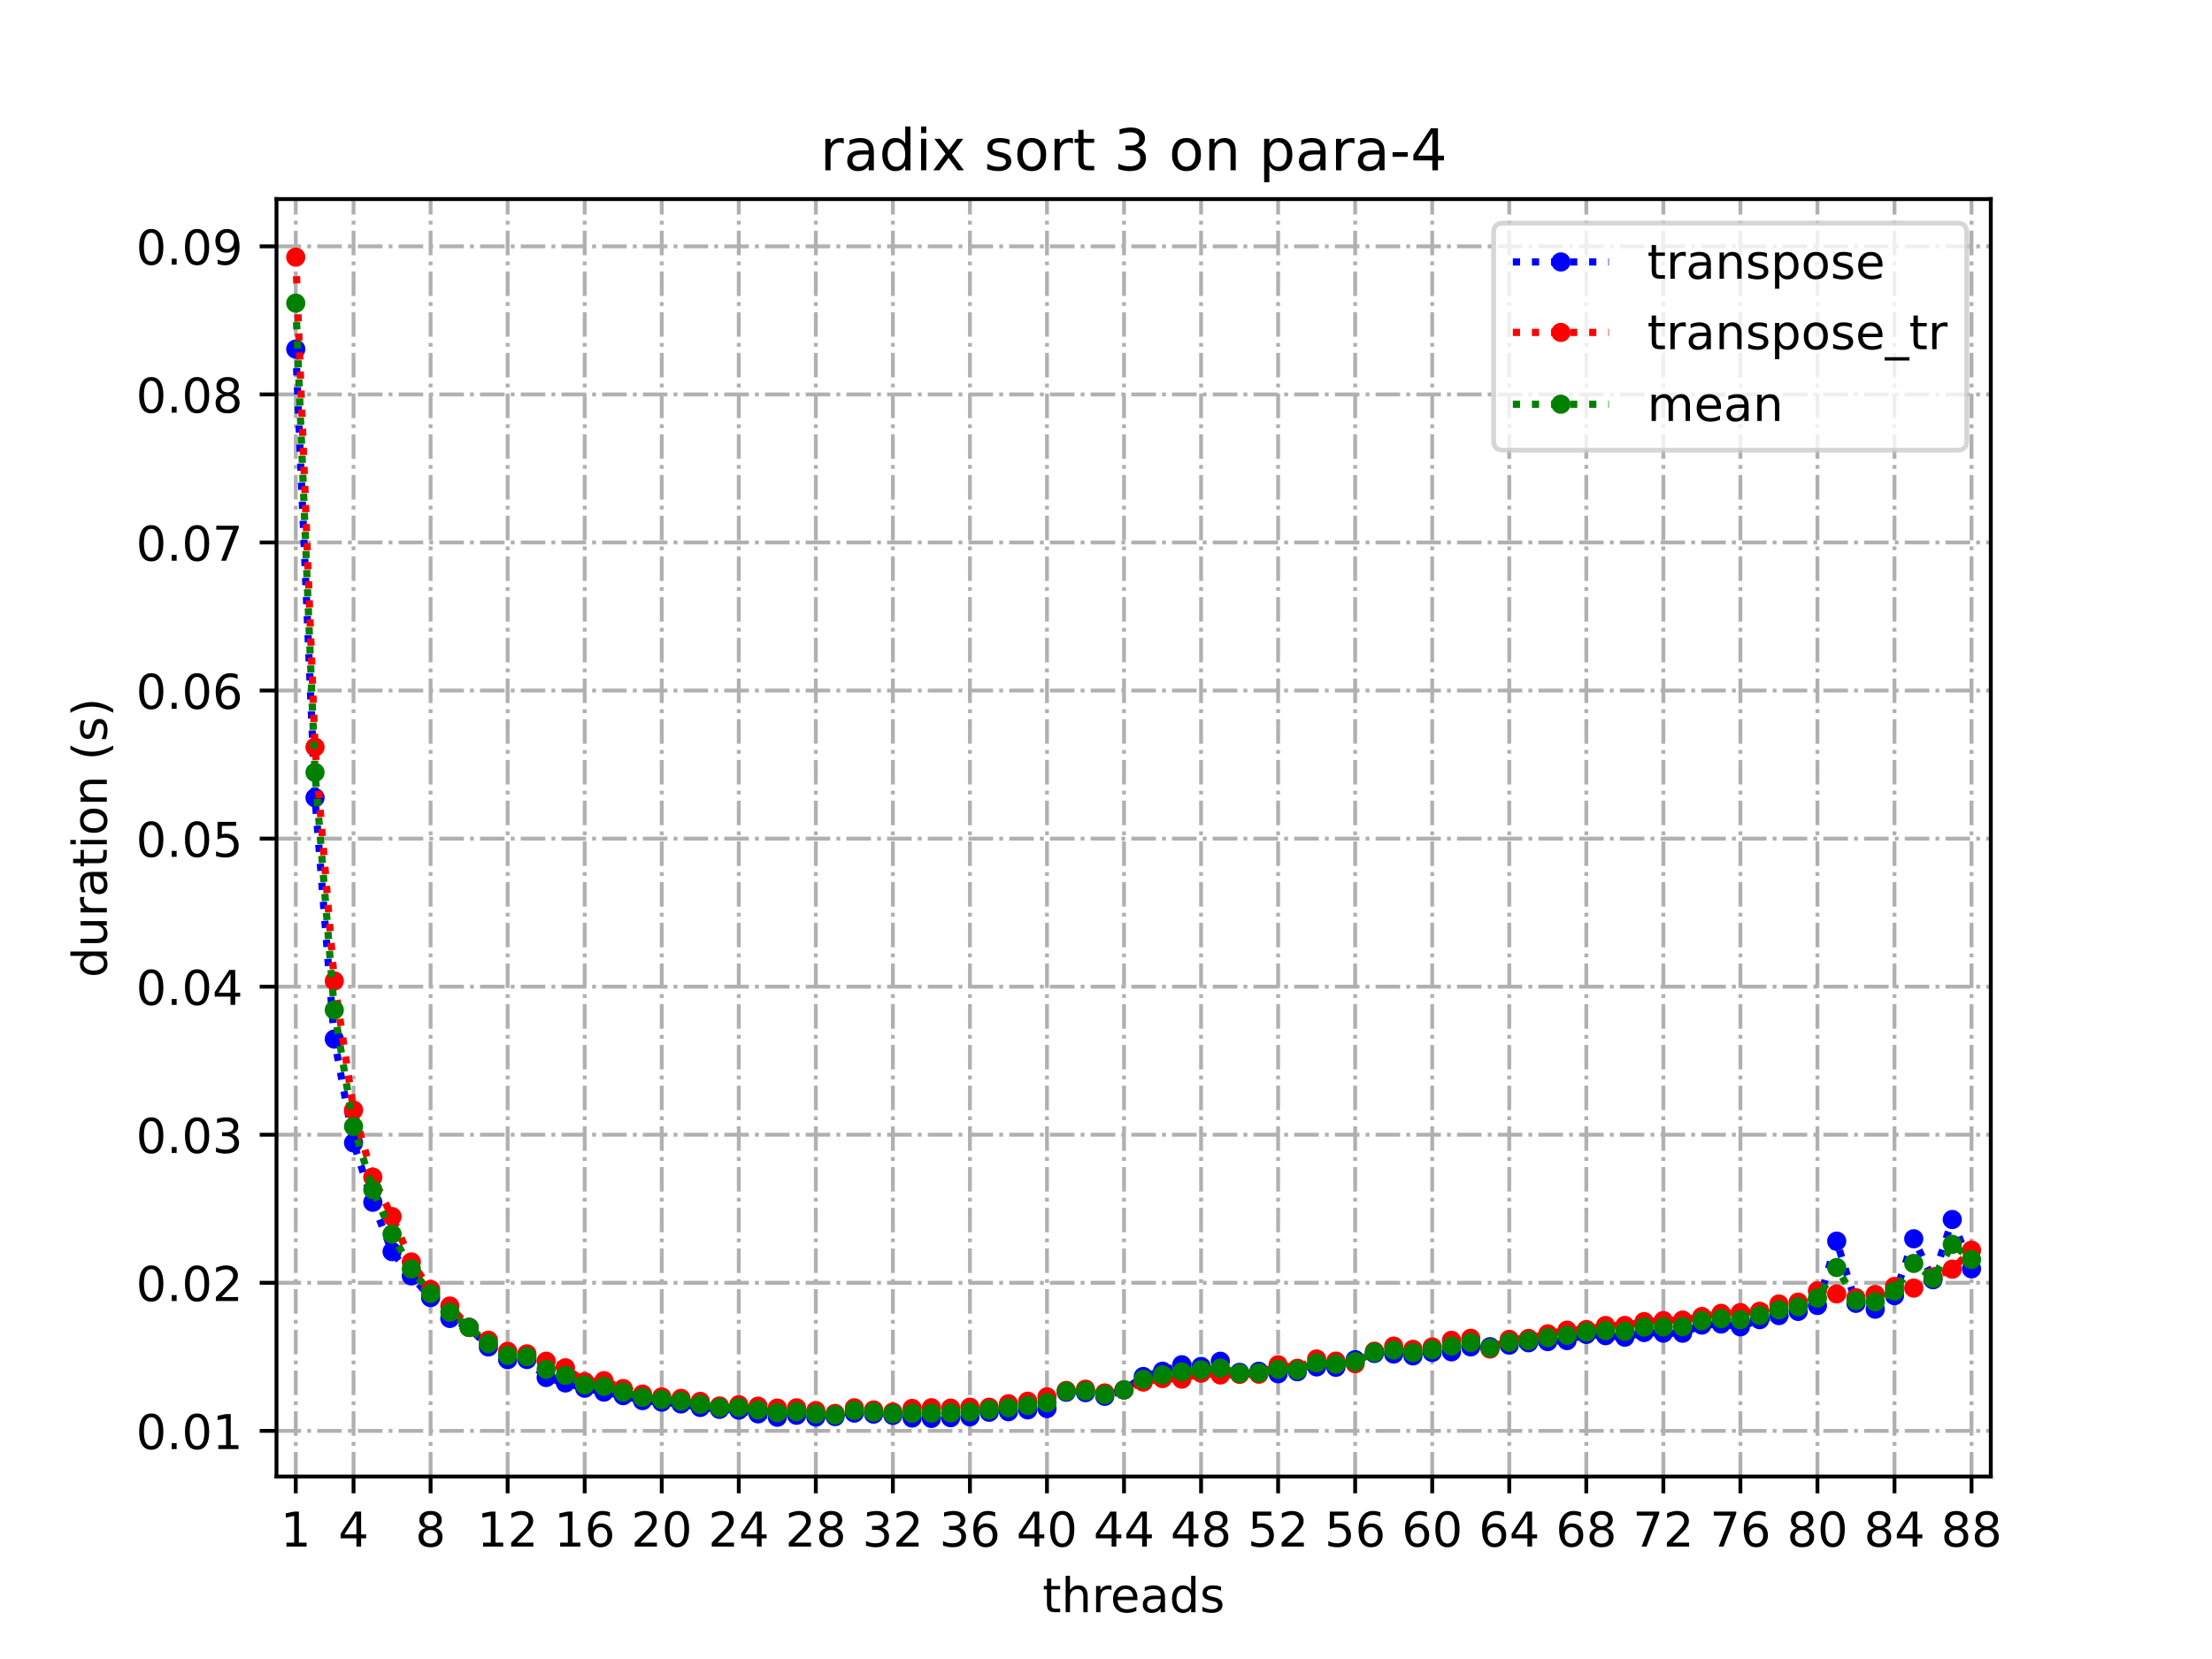 <?xml version="1.0" encoding="utf-8" standalone="no"?>
<!DOCTYPE svg PUBLIC "-//W3C//DTD SVG 1.1//EN"
  "http://www.w3.org/Graphics/SVG/1.1/DTD/svg11.dtd">
<!-- Created with matplotlib (https://matplotlib.org/) -->
<svg height="345.6pt" version="1.1" viewBox="0 0 460.8 345.6" width="460.8pt" xmlns="http://www.w3.org/2000/svg" xmlns:xlink="http://www.w3.org/1999/xlink">
 <defs>
  <style type="text/css">*{stroke-linecap:butt;stroke-linejoin:round;}</style>
 </defs>
 <g id="figure_1">
  <g id="patch_1">
   <path d="M 0 345.6 
L 460.8 345.6 
L 460.8 0 
L 0 0 
z
" style="fill:#ffffff;"/>
  </g>
  <g id="axes_1">
   <g id="patch_2">
    <path d="M 57.6 307.584 
L 414.72 307.584 
L 414.72 41.472 
L 57.6 41.472 
z
" style="fill:#ffffff;"/>
   </g>
   <g id="matplotlib.axis_1">
    <g id="xtick_1">
     <g id="line2d_1">
      <path clip-path="url(#p925fc83423)" d="M 61.613 307.584 
L 61.613 41.472 
" style="fill:none;stroke:#b0b0b0;stroke-dasharray:5.12,1.28,0.8,1.28;stroke-dashoffset:0;stroke-width:0.8;"/>
     </g>
     <g id="line2d_2">
      <defs>
       <path d="M 0 0 
L 0 3.5 
" id="m4dc45c2cf8" style="stroke:#000000;stroke-width:0.8;"/>
      </defs>
      <g>
       <use style="stroke:#000000;stroke-width:0.8;" x="61.613" xlink:href="#m4dc45c2cf8" y="307.584"/>
      </g>
     </g>
     <g id="text_1">
      <!-- 1 -->
      <g transform="translate(58.431 322.182)scale(0.1 -0.1)">
       <defs>
        <path d="M 12.406 8.297 
L 28.516 8.297 
L 28.516 63.922 
L 10.984 60.406 
L 10.984 69.391 
L 28.422 72.906 
L 38.281 72.906 
L 38.281 8.297 
L 54.391 8.297 
L 54.391 0 
L 12.406 0 
z
" id="DejaVuSans-49"/>
       </defs>
       <use xlink:href="#DejaVuSans-49"/>
      </g>
     </g>
    </g>
    <g id="xtick_2">
     <g id="line2d_3">
      <path clip-path="url(#p925fc83423)" d="M 73.65 307.584 
L 73.65 41.472 
" style="fill:none;stroke:#b0b0b0;stroke-dasharray:5.12,1.28,0.8,1.28;stroke-dashoffset:0;stroke-width:0.8;"/>
     </g>
     <g id="line2d_4">
      <g>
       <use style="stroke:#000000;stroke-width:0.8;" x="73.65" xlink:href="#m4dc45c2cf8" y="307.584"/>
      </g>
     </g>
     <g id="text_2">
      <!-- 4 -->
      <g transform="translate(70.469 322.182)scale(0.1 -0.1)">
       <defs>
        <path d="M 37.797 64.312 
L 12.891 25.391 
L 37.797 25.391 
z
M 35.203 72.906 
L 47.609 72.906 
L 47.609 25.391 
L 58.016 25.391 
L 58.016 17.188 
L 47.609 17.188 
L 47.609 0 
L 37.797 0 
L 37.797 17.188 
L 4.891 17.188 
L 4.891 26.703 
z
" id="DejaVuSans-52"/>
       </defs>
       <use xlink:href="#DejaVuSans-52"/>
      </g>
     </g>
    </g>
    <g id="xtick_3">
     <g id="line2d_5">
      <path clip-path="url(#p925fc83423)" d="M 89.701 307.584 
L 89.701 41.472 
" style="fill:none;stroke:#b0b0b0;stroke-dasharray:5.12,1.28,0.8,1.28;stroke-dashoffset:0;stroke-width:0.8;"/>
     </g>
     <g id="line2d_6">
      <g>
       <use style="stroke:#000000;stroke-width:0.8;" x="89.701" xlink:href="#m4dc45c2cf8" y="307.584"/>
      </g>
     </g>
     <g id="text_3">
      <!-- 8 -->
      <g transform="translate(86.519 322.182)scale(0.1 -0.1)">
       <defs>
        <path d="M 31.781 34.625 
Q 24.75 34.625 20.719 30.859 
Q 16.703 27.094 16.703 20.516 
Q 16.703 13.922 20.719 10.156 
Q 24.75 6.391 31.781 6.391 
Q 38.812 6.391 42.859 10.172 
Q 46.922 13.969 46.922 20.516 
Q 46.922 27.094 42.891 30.859 
Q 38.875 34.625 31.781 34.625 
z
M 21.922 38.812 
Q 15.578 40.375 12.031 44.719 
Q 8.5 49.078 8.5 55.328 
Q 8.5 64.062 14.719 69.141 
Q 20.953 74.219 31.781 74.219 
Q 42.672 74.219 48.875 69.141 
Q 55.078 64.062 55.078 55.328 
Q 55.078 49.078 51.531 44.719 
Q 48 40.375 41.703 38.812 
Q 48.828 37.156 52.797 32.312 
Q 56.781 27.484 56.781 20.516 
Q 56.781 9.906 50.312 4.234 
Q 43.844 -1.422 31.781 -1.422 
Q 19.734 -1.422 13.25 4.234 
Q 6.781 9.906 6.781 20.516 
Q 6.781 27.484 10.781 32.312 
Q 14.797 37.156 21.922 38.812 
z
M 18.312 54.391 
Q 18.312 48.734 21.844 45.562 
Q 25.391 42.391 31.781 42.391 
Q 38.141 42.391 41.719 45.562 
Q 45.312 48.734 45.312 54.391 
Q 45.312 60.062 41.719 63.234 
Q 38.141 66.406 31.781 66.406 
Q 25.391 66.406 21.844 63.234 
Q 18.312 60.062 18.312 54.391 
z
" id="DejaVuSans-56"/>
       </defs>
       <use xlink:href="#DejaVuSans-56"/>
      </g>
     </g>
    </g>
    <g id="xtick_4">
     <g id="line2d_7">
      <path clip-path="url(#p925fc83423)" d="M 105.751 307.584 
L 105.751 41.472 
" style="fill:none;stroke:#b0b0b0;stroke-dasharray:5.12,1.28,0.8,1.28;stroke-dashoffset:0;stroke-width:0.8;"/>
     </g>
     <g id="line2d_8">
      <g>
       <use style="stroke:#000000;stroke-width:0.8;" x="105.751" xlink:href="#m4dc45c2cf8" y="307.584"/>
      </g>
     </g>
     <g id="text_4">
      <!-- 12 -->
      <g transform="translate(99.389 322.182)scale(0.1 -0.1)">
       <defs>
        <path d="M 19.188 8.297 
L 53.609 8.297 
L 53.609 0 
L 7.328 0 
L 7.328 8.297 
Q 12.938 14.109 22.625 23.891 
Q 32.328 33.688 34.812 36.531 
Q 39.547 41.844 41.422 45.531 
Q 43.312 49.219 43.312 52.781 
Q 43.312 58.594 39.234 62.25 
Q 35.156 65.922 28.609 65.922 
Q 23.969 65.922 18.812 64.312 
Q 13.672 62.703 7.812 59.422 
L 7.812 69.391 
Q 13.766 71.781 18.938 73 
Q 24.125 74.219 28.422 74.219 
Q 39.75 74.219 46.484 68.547 
Q 53.219 62.891 53.219 53.422 
Q 53.219 48.922 51.531 44.891 
Q 49.859 40.875 45.406 35.406 
Q 44.188 33.984 37.641 27.219 
Q 31.109 20.453 19.188 8.297 
z
" id="DejaVuSans-50"/>
       </defs>
       <use xlink:href="#DejaVuSans-49"/>
       <use x="63.623" xlink:href="#DejaVuSans-50"/>
      </g>
     </g>
    </g>
    <g id="xtick_5">
     <g id="line2d_9">
      <path clip-path="url(#p925fc83423)" d="M 121.801 307.584 
L 121.801 41.472 
" style="fill:none;stroke:#b0b0b0;stroke-dasharray:5.12,1.28,0.8,1.28;stroke-dashoffset:0;stroke-width:0.8;"/>
     </g>
     <g id="line2d_10">
      <g>
       <use style="stroke:#000000;stroke-width:0.8;" x="121.801" xlink:href="#m4dc45c2cf8" y="307.584"/>
      </g>
     </g>
     <g id="text_5">
      <!-- 16 -->
      <g transform="translate(115.439 322.182)scale(0.1 -0.1)">
       <defs>
        <path d="M 33.016 40.375 
Q 26.375 40.375 22.484 35.828 
Q 18.609 31.297 18.609 23.391 
Q 18.609 15.531 22.484 10.953 
Q 26.375 6.391 33.016 6.391 
Q 39.656 6.391 43.531 10.953 
Q 47.406 15.531 47.406 23.391 
Q 47.406 31.297 43.531 35.828 
Q 39.656 40.375 33.016 40.375 
z
M 52.594 71.297 
L 52.594 62.312 
Q 48.875 64.062 45.094 64.984 
Q 41.312 65.922 37.594 65.922 
Q 27.828 65.922 22.672 59.328 
Q 17.531 52.734 16.797 39.406 
Q 19.672 43.656 24.016 45.922 
Q 28.375 48.188 33.594 48.188 
Q 44.578 48.188 50.953 41.516 
Q 57.328 34.859 57.328 23.391 
Q 57.328 12.156 50.688 5.359 
Q 44.047 -1.422 33.016 -1.422 
Q 20.359 -1.422 13.672 8.266 
Q 6.984 17.969 6.984 36.375 
Q 6.984 53.656 15.188 63.938 
Q 23.391 74.219 37.203 74.219 
Q 40.922 74.219 44.703 73.484 
Q 48.484 72.75 52.594 71.297 
z
" id="DejaVuSans-54"/>
       </defs>
       <use xlink:href="#DejaVuSans-49"/>
       <use x="63.623" xlink:href="#DejaVuSans-54"/>
      </g>
     </g>
    </g>
    <g id="xtick_6">
     <g id="line2d_11">
      <path clip-path="url(#p925fc83423)" d="M 137.852 307.584 
L 137.852 41.472 
" style="fill:none;stroke:#b0b0b0;stroke-dasharray:5.12,1.28,0.8,1.28;stroke-dashoffset:0;stroke-width:0.8;"/>
     </g>
     <g id="line2d_12">
      <g>
       <use style="stroke:#000000;stroke-width:0.8;" x="137.852" xlink:href="#m4dc45c2cf8" y="307.584"/>
      </g>
     </g>
     <g id="text_6">
      <!-- 20 -->
      <g transform="translate(131.489 322.182)scale(0.1 -0.1)">
       <defs>
        <path d="M 31.781 66.406 
Q 24.172 66.406 20.328 58.906 
Q 16.5 51.422 16.5 36.375 
Q 16.5 21.391 20.328 13.891 
Q 24.172 6.391 31.781 6.391 
Q 39.453 6.391 43.281 13.891 
Q 47.125 21.391 47.125 36.375 
Q 47.125 51.422 43.281 58.906 
Q 39.453 66.406 31.781 66.406 
z
M 31.781 74.219 
Q 44.047 74.219 50.516 64.516 
Q 56.984 54.828 56.984 36.375 
Q 56.984 17.969 50.516 8.266 
Q 44.047 -1.422 31.781 -1.422 
Q 19.531 -1.422 13.062 8.266 
Q 6.594 17.969 6.594 36.375 
Q 6.594 54.828 13.062 64.516 
Q 19.531 74.219 31.781 74.219 
z
" id="DejaVuSans-48"/>
       </defs>
       <use xlink:href="#DejaVuSans-50"/>
       <use x="63.623" xlink:href="#DejaVuSans-48"/>
      </g>
     </g>
    </g>
    <g id="xtick_7">
     <g id="line2d_13">
      <path clip-path="url(#p925fc83423)" d="M 153.902 307.584 
L 153.902 41.472 
" style="fill:none;stroke:#b0b0b0;stroke-dasharray:5.12,1.28,0.8,1.28;stroke-dashoffset:0;stroke-width:0.8;"/>
     </g>
     <g id="line2d_14">
      <g>
       <use style="stroke:#000000;stroke-width:0.8;" x="153.902" xlink:href="#m4dc45c2cf8" y="307.584"/>
      </g>
     </g>
     <g id="text_7">
      <!-- 24 -->
      <g transform="translate(147.54 322.182)scale(0.1 -0.1)">
       <use xlink:href="#DejaVuSans-50"/>
       <use x="63.623" xlink:href="#DejaVuSans-52"/>
      </g>
     </g>
    </g>
    <g id="xtick_8">
     <g id="line2d_15">
      <path clip-path="url(#p925fc83423)" d="M 169.952 307.584 
L 169.952 41.472 
" style="fill:none;stroke:#b0b0b0;stroke-dasharray:5.12,1.28,0.8,1.28;stroke-dashoffset:0;stroke-width:0.8;"/>
     </g>
     <g id="line2d_16">
      <g>
       <use style="stroke:#000000;stroke-width:0.8;" x="169.952" xlink:href="#m4dc45c2cf8" y="307.584"/>
      </g>
     </g>
     <g id="text_8">
      <!-- 28 -->
      <g transform="translate(163.59 322.182)scale(0.1 -0.1)">
       <use xlink:href="#DejaVuSans-50"/>
       <use x="63.623" xlink:href="#DejaVuSans-56"/>
      </g>
     </g>
    </g>
    <g id="xtick_9">
     <g id="line2d_17">
      <path clip-path="url(#p925fc83423)" d="M 186.003 307.584 
L 186.003 41.472 
" style="fill:none;stroke:#b0b0b0;stroke-dasharray:5.12,1.28,0.8,1.28;stroke-dashoffset:0;stroke-width:0.8;"/>
     </g>
     <g id="line2d_18">
      <g>
       <use style="stroke:#000000;stroke-width:0.8;" x="186.003" xlink:href="#m4dc45c2cf8" y="307.584"/>
      </g>
     </g>
     <g id="text_9">
      <!-- 32 -->
      <g transform="translate(179.64 322.182)scale(0.1 -0.1)">
       <defs>
        <path d="M 40.578 39.312 
Q 47.656 37.797 51.625 33 
Q 55.609 28.219 55.609 21.188 
Q 55.609 10.406 48.188 4.484 
Q 40.766 -1.422 27.094 -1.422 
Q 22.516 -1.422 17.656 -0.516 
Q 12.797 0.391 7.625 2.203 
L 7.625 11.719 
Q 11.719 9.328 16.594 8.109 
Q 21.484 6.891 26.812 6.891 
Q 36.078 6.891 40.938 10.547 
Q 45.797 14.203 45.797 21.188 
Q 45.797 27.641 41.281 31.266 
Q 36.766 34.906 28.719 34.906 
L 20.219 34.906 
L 20.219 43.016 
L 29.109 43.016 
Q 36.375 43.016 40.234 45.922 
Q 44.094 48.828 44.094 54.297 
Q 44.094 59.906 40.109 62.906 
Q 36.141 65.922 28.719 65.922 
Q 24.656 65.922 20.016 65.031 
Q 15.375 64.156 9.812 62.312 
L 9.812 71.094 
Q 15.438 72.656 20.344 73.438 
Q 25.25 74.219 29.594 74.219 
Q 40.828 74.219 47.359 69.109 
Q 53.906 64.016 53.906 55.328 
Q 53.906 49.266 50.438 45.094 
Q 46.969 40.922 40.578 39.312 
z
" id="DejaVuSans-51"/>
       </defs>
       <use xlink:href="#DejaVuSans-51"/>
       <use x="63.623" xlink:href="#DejaVuSans-50"/>
      </g>
     </g>
    </g>
    <g id="xtick_10">
     <g id="line2d_19">
      <path clip-path="url(#p925fc83423)" d="M 202.053 307.584 
L 202.053 41.472 
" style="fill:none;stroke:#b0b0b0;stroke-dasharray:5.12,1.28,0.8,1.28;stroke-dashoffset:0;stroke-width:0.8;"/>
     </g>
     <g id="line2d_20">
      <g>
       <use style="stroke:#000000;stroke-width:0.8;" x="202.053" xlink:href="#m4dc45c2cf8" y="307.584"/>
      </g>
     </g>
     <g id="text_10">
      <!-- 36 -->
      <g transform="translate(195.691 322.182)scale(0.1 -0.1)">
       <use xlink:href="#DejaVuSans-51"/>
       <use x="63.623" xlink:href="#DejaVuSans-54"/>
      </g>
     </g>
    </g>
    <g id="xtick_11">
     <g id="line2d_21">
      <path clip-path="url(#p925fc83423)" d="M 218.103 307.584 
L 218.103 41.472 
" style="fill:none;stroke:#b0b0b0;stroke-dasharray:5.12,1.28,0.8,1.28;stroke-dashoffset:0;stroke-width:0.8;"/>
     </g>
     <g id="line2d_22">
      <g>
       <use style="stroke:#000000;stroke-width:0.8;" x="218.103" xlink:href="#m4dc45c2cf8" y="307.584"/>
      </g>
     </g>
     <g id="text_11">
      <!-- 40 -->
      <g transform="translate(211.741 322.182)scale(0.1 -0.1)">
       <use xlink:href="#DejaVuSans-52"/>
       <use x="63.623" xlink:href="#DejaVuSans-48"/>
      </g>
     </g>
    </g>
    <g id="xtick_12">
     <g id="line2d_23">
      <path clip-path="url(#p925fc83423)" d="M 234.154 307.584 
L 234.154 41.472 
" style="fill:none;stroke:#b0b0b0;stroke-dasharray:5.12,1.28,0.8,1.28;stroke-dashoffset:0;stroke-width:0.8;"/>
     </g>
     <g id="line2d_24">
      <g>
       <use style="stroke:#000000;stroke-width:0.8;" x="234.154" xlink:href="#m4dc45c2cf8" y="307.584"/>
      </g>
     </g>
     <g id="text_12">
      <!-- 44 -->
      <g transform="translate(227.791 322.182)scale(0.1 -0.1)">
       <use xlink:href="#DejaVuSans-52"/>
       <use x="63.623" xlink:href="#DejaVuSans-52"/>
      </g>
     </g>
    </g>
    <g id="xtick_13">
     <g id="line2d_25">
      <path clip-path="url(#p925fc83423)" d="M 250.204 307.584 
L 250.204 41.472 
" style="fill:none;stroke:#b0b0b0;stroke-dasharray:5.12,1.28,0.8,1.28;stroke-dashoffset:0;stroke-width:0.8;"/>
     </g>
     <g id="line2d_26">
      <g>
       <use style="stroke:#000000;stroke-width:0.8;" x="250.204" xlink:href="#m4dc45c2cf8" y="307.584"/>
      </g>
     </g>
     <g id="text_13">
      <!-- 48 -->
      <g transform="translate(243.842 322.182)scale(0.1 -0.1)">
       <use xlink:href="#DejaVuSans-52"/>
       <use x="63.623" xlink:href="#DejaVuSans-56"/>
      </g>
     </g>
    </g>
    <g id="xtick_14">
     <g id="line2d_27">
      <path clip-path="url(#p925fc83423)" d="M 266.254 307.584 
L 266.254 41.472 
" style="fill:none;stroke:#b0b0b0;stroke-dasharray:5.12,1.28,0.8,1.28;stroke-dashoffset:0;stroke-width:0.8;"/>
     </g>
     <g id="line2d_28">
      <g>
       <use style="stroke:#000000;stroke-width:0.8;" x="266.254" xlink:href="#m4dc45c2cf8" y="307.584"/>
      </g>
     </g>
     <g id="text_14">
      <!-- 52 -->
      <g transform="translate(259.892 322.182)scale(0.1 -0.1)">
       <defs>
        <path d="M 10.797 72.906 
L 49.516 72.906 
L 49.516 64.594 
L 19.828 64.594 
L 19.828 46.734 
Q 21.969 47.469 24.109 47.828 
Q 26.266 48.188 28.422 48.188 
Q 40.625 48.188 47.75 41.5 
Q 54.891 34.812 54.891 23.391 
Q 54.891 11.625 47.562 5.094 
Q 40.234 -1.422 26.906 -1.422 
Q 22.312 -1.422 17.547 -0.641 
Q 12.797 0.141 7.719 1.703 
L 7.719 11.625 
Q 12.109 9.234 16.797 8.062 
Q 21.484 6.891 26.703 6.891 
Q 35.156 6.891 40.078 11.328 
Q 45.016 15.766 45.016 23.391 
Q 45.016 31 40.078 35.438 
Q 35.156 39.891 26.703 39.891 
Q 22.75 39.891 18.812 39.016 
Q 14.891 38.141 10.797 36.281 
z
" id="DejaVuSans-53"/>
       </defs>
       <use xlink:href="#DejaVuSans-53"/>
       <use x="63.623" xlink:href="#DejaVuSans-50"/>
      </g>
     </g>
    </g>
    <g id="xtick_15">
     <g id="line2d_29">
      <path clip-path="url(#p925fc83423)" d="M 282.305 307.584 
L 282.305 41.472 
" style="fill:none;stroke:#b0b0b0;stroke-dasharray:5.12,1.28,0.8,1.28;stroke-dashoffset:0;stroke-width:0.8;"/>
     </g>
     <g id="line2d_30">
      <g>
       <use style="stroke:#000000;stroke-width:0.8;" x="282.305" xlink:href="#m4dc45c2cf8" y="307.584"/>
      </g>
     </g>
     <g id="text_15">
      <!-- 56 -->
      <g transform="translate(275.942 322.182)scale(0.1 -0.1)">
       <use xlink:href="#DejaVuSans-53"/>
       <use x="63.623" xlink:href="#DejaVuSans-54"/>
      </g>
     </g>
    </g>
    <g id="xtick_16">
     <g id="line2d_31">
      <path clip-path="url(#p925fc83423)" d="M 298.355 307.584 
L 298.355 41.472 
" style="fill:none;stroke:#b0b0b0;stroke-dasharray:5.12,1.28,0.8,1.28;stroke-dashoffset:0;stroke-width:0.8;"/>
     </g>
     <g id="line2d_32">
      <g>
       <use style="stroke:#000000;stroke-width:0.8;" x="298.355" xlink:href="#m4dc45c2cf8" y="307.584"/>
      </g>
     </g>
     <g id="text_16">
      <!-- 60 -->
      <g transform="translate(291.993 322.182)scale(0.1 -0.1)">
       <use xlink:href="#DejaVuSans-54"/>
       <use x="63.623" xlink:href="#DejaVuSans-48"/>
      </g>
     </g>
    </g>
    <g id="xtick_17">
     <g id="line2d_33">
      <path clip-path="url(#p925fc83423)" d="M 314.405 307.584 
L 314.405 41.472 
" style="fill:none;stroke:#b0b0b0;stroke-dasharray:5.12,1.28,0.8,1.28;stroke-dashoffset:0;stroke-width:0.8;"/>
     </g>
     <g id="line2d_34">
      <g>
       <use style="stroke:#000000;stroke-width:0.8;" x="314.405" xlink:href="#m4dc45c2cf8" y="307.584"/>
      </g>
     </g>
     <g id="text_17">
      <!-- 64 -->
      <g transform="translate(308.043 322.182)scale(0.1 -0.1)">
       <use xlink:href="#DejaVuSans-54"/>
       <use x="63.623" xlink:href="#DejaVuSans-52"/>
      </g>
     </g>
    </g>
    <g id="xtick_18">
     <g id="line2d_35">
      <path clip-path="url(#p925fc83423)" d="M 330.456 307.584 
L 330.456 41.472 
" style="fill:none;stroke:#b0b0b0;stroke-dasharray:5.12,1.28,0.8,1.28;stroke-dashoffset:0;stroke-width:0.8;"/>
     </g>
     <g id="line2d_36">
      <g>
       <use style="stroke:#000000;stroke-width:0.8;" x="330.456" xlink:href="#m4dc45c2cf8" y="307.584"/>
      </g>
     </g>
     <g id="text_18">
      <!-- 68 -->
      <g transform="translate(324.093 322.182)scale(0.1 -0.1)">
       <use xlink:href="#DejaVuSans-54"/>
       <use x="63.623" xlink:href="#DejaVuSans-56"/>
      </g>
     </g>
    </g>
    <g id="xtick_19">
     <g id="line2d_37">
      <path clip-path="url(#p925fc83423)" d="M 346.506 307.584 
L 346.506 41.472 
" style="fill:none;stroke:#b0b0b0;stroke-dasharray:5.12,1.28,0.8,1.28;stroke-dashoffset:0;stroke-width:0.8;"/>
     </g>
     <g id="line2d_38">
      <g>
       <use style="stroke:#000000;stroke-width:0.8;" x="346.506" xlink:href="#m4dc45c2cf8" y="307.584"/>
      </g>
     </g>
     <g id="text_19">
      <!-- 72 -->
      <g transform="translate(340.144 322.182)scale(0.1 -0.1)">
       <defs>
        <path d="M 8.203 72.906 
L 55.078 72.906 
L 55.078 68.703 
L 28.609 0 
L 18.312 0 
L 43.219 64.594 
L 8.203 64.594 
z
" id="DejaVuSans-55"/>
       </defs>
       <use xlink:href="#DejaVuSans-55"/>
       <use x="63.623" xlink:href="#DejaVuSans-50"/>
      </g>
     </g>
    </g>
    <g id="xtick_20">
     <g id="line2d_39">
      <path clip-path="url(#p925fc83423)" d="M 362.556 307.584 
L 362.556 41.472 
" style="fill:none;stroke:#b0b0b0;stroke-dasharray:5.12,1.28,0.8,1.28;stroke-dashoffset:0;stroke-width:0.8;"/>
     </g>
     <g id="line2d_40">
      <g>
       <use style="stroke:#000000;stroke-width:0.8;" x="362.556" xlink:href="#m4dc45c2cf8" y="307.584"/>
      </g>
     </g>
     <g id="text_20">
      <!-- 76 -->
      <g transform="translate(356.194 322.182)scale(0.1 -0.1)">
       <use xlink:href="#DejaVuSans-55"/>
       <use x="63.623" xlink:href="#DejaVuSans-54"/>
      </g>
     </g>
    </g>
    <g id="xtick_21">
     <g id="line2d_41">
      <path clip-path="url(#p925fc83423)" d="M 378.607 307.584 
L 378.607 41.472 
" style="fill:none;stroke:#b0b0b0;stroke-dasharray:5.12,1.28,0.8,1.28;stroke-dashoffset:0;stroke-width:0.8;"/>
     </g>
     <g id="line2d_42">
      <g>
       <use style="stroke:#000000;stroke-width:0.8;" x="378.607" xlink:href="#m4dc45c2cf8" y="307.584"/>
      </g>
     </g>
     <g id="text_21">
      <!-- 80 -->
      <g transform="translate(372.244 322.182)scale(0.1 -0.1)">
       <use xlink:href="#DejaVuSans-56"/>
       <use x="63.623" xlink:href="#DejaVuSans-48"/>
      </g>
     </g>
    </g>
    <g id="xtick_22">
     <g id="line2d_43">
      <path clip-path="url(#p925fc83423)" d="M 394.657 307.584 
L 394.657 41.472 
" style="fill:none;stroke:#b0b0b0;stroke-dasharray:5.12,1.28,0.8,1.28;stroke-dashoffset:0;stroke-width:0.8;"/>
     </g>
     <g id="line2d_44">
      <g>
       <use style="stroke:#000000;stroke-width:0.8;" x="394.657" xlink:href="#m4dc45c2cf8" y="307.584"/>
      </g>
     </g>
     <g id="text_22">
      <!-- 84 -->
      <g transform="translate(388.295 322.182)scale(0.1 -0.1)">
       <use xlink:href="#DejaVuSans-56"/>
       <use x="63.623" xlink:href="#DejaVuSans-52"/>
      </g>
     </g>
    </g>
    <g id="xtick_23">
     <g id="line2d_45">
      <path clip-path="url(#p925fc83423)" d="M 410.707 307.584 
L 410.707 41.472 
" style="fill:none;stroke:#b0b0b0;stroke-dasharray:5.12,1.28,0.8,1.28;stroke-dashoffset:0;stroke-width:0.8;"/>
     </g>
     <g id="line2d_46">
      <g>
       <use style="stroke:#000000;stroke-width:0.8;" x="410.707" xlink:href="#m4dc45c2cf8" y="307.584"/>
      </g>
     </g>
     <g id="text_23">
      <!-- 88 -->
      <g transform="translate(404.345 322.182)scale(0.1 -0.1)">
       <use xlink:href="#DejaVuSans-56"/>
       <use x="63.623" xlink:href="#DejaVuSans-56"/>
      </g>
     </g>
    </g>
    <g id="text_24">
     <!-- threads -->
     <g transform="translate(217.169 335.861)scale(0.1 -0.1)">
      <defs>
       <path d="M 18.312 70.219 
L 18.312 54.688 
L 36.812 54.688 
L 36.812 47.703 
L 18.312 47.703 
L 18.312 18.016 
Q 18.312 11.328 20.141 9.422 
Q 21.969 7.516 27.594 7.516 
L 36.812 7.516 
L 36.812 0 
L 27.594 0 
Q 17.188 0 13.234 3.875 
Q 9.281 7.766 9.281 18.016 
L 9.281 47.703 
L 2.688 47.703 
L 2.688 54.688 
L 9.281 54.688 
L 9.281 70.219 
z
" id="DejaVuSans-116"/>
       <path d="M 54.891 33.016 
L 54.891 0 
L 45.906 0 
L 45.906 32.719 
Q 45.906 40.484 42.875 44.328 
Q 39.844 48.188 33.797 48.188 
Q 26.516 48.188 22.312 43.547 
Q 18.109 38.922 18.109 30.906 
L 18.109 0 
L 9.078 0 
L 9.078 75.984 
L 18.109 75.984 
L 18.109 46.188 
Q 21.344 51.125 25.703 53.562 
Q 30.078 56 35.797 56 
Q 45.219 56 50.047 50.172 
Q 54.891 44.344 54.891 33.016 
z
" id="DejaVuSans-104"/>
       <path d="M 41.109 46.297 
Q 39.594 47.172 37.812 47.578 
Q 36.031 48 33.891 48 
Q 26.266 48 22.188 43.047 
Q 18.109 38.094 18.109 28.812 
L 18.109 0 
L 9.078 0 
L 9.078 54.688 
L 18.109 54.688 
L 18.109 46.188 
Q 20.953 51.172 25.484 53.578 
Q 30.031 56 36.531 56 
Q 37.453 56 38.578 55.875 
Q 39.703 55.766 41.062 55.516 
z
" id="DejaVuSans-114"/>
       <path d="M 56.203 29.594 
L 56.203 25.203 
L 14.891 25.203 
Q 15.484 15.922 20.484 11.062 
Q 25.484 6.203 34.422 6.203 
Q 39.594 6.203 44.453 7.469 
Q 49.312 8.734 54.109 11.281 
L 54.109 2.781 
Q 49.266 0.734 44.188 -0.344 
Q 39.109 -1.422 33.891 -1.422 
Q 20.797 -1.422 13.156 6.188 
Q 5.516 13.812 5.516 26.812 
Q 5.516 40.234 12.766 48.109 
Q 20.016 56 32.328 56 
Q 43.359 56 49.781 48.891 
Q 56.203 41.797 56.203 29.594 
z
M 47.219 32.234 
Q 47.125 39.594 43.094 43.984 
Q 39.062 48.391 32.422 48.391 
Q 24.906 48.391 20.391 44.141 
Q 15.875 39.891 15.188 32.172 
z
" id="DejaVuSans-101"/>
       <path d="M 34.281 27.484 
Q 23.391 27.484 19.188 25 
Q 14.984 22.516 14.984 16.5 
Q 14.984 11.719 18.141 8.906 
Q 21.297 6.109 26.703 6.109 
Q 34.188 6.109 38.703 11.406 
Q 43.219 16.703 43.219 25.484 
L 43.219 27.484 
z
M 52.203 31.203 
L 52.203 0 
L 43.219 0 
L 43.219 8.297 
Q 40.141 3.328 35.547 0.953 
Q 30.953 -1.422 24.312 -1.422 
Q 15.922 -1.422 10.953 3.297 
Q 6 8.016 6 15.922 
Q 6 25.141 12.172 29.828 
Q 18.359 34.516 30.609 34.516 
L 43.219 34.516 
L 43.219 35.406 
Q 43.219 41.609 39.141 45 
Q 35.062 48.391 27.688 48.391 
Q 23 48.391 18.547 47.266 
Q 14.109 46.141 10.016 43.891 
L 10.016 52.203 
Q 14.938 54.109 19.578 55.047 
Q 24.219 56 28.609 56 
Q 40.484 56 46.344 49.844 
Q 52.203 43.703 52.203 31.203 
z
" id="DejaVuSans-97"/>
       <path d="M 45.406 46.391 
L 45.406 75.984 
L 54.391 75.984 
L 54.391 0 
L 45.406 0 
L 45.406 8.203 
Q 42.578 3.328 38.25 0.953 
Q 33.938 -1.422 27.875 -1.422 
Q 17.969 -1.422 11.734 6.484 
Q 5.516 14.406 5.516 27.297 
Q 5.516 40.188 11.734 48.094 
Q 17.969 56 27.875 56 
Q 33.938 56 38.25 53.625 
Q 42.578 51.266 45.406 46.391 
z
M 14.797 27.297 
Q 14.797 17.391 18.875 11.75 
Q 22.953 6.109 30.078 6.109 
Q 37.203 6.109 41.297 11.75 
Q 45.406 17.391 45.406 27.297 
Q 45.406 37.203 41.297 42.844 
Q 37.203 48.484 30.078 48.484 
Q 22.953 48.484 18.875 42.844 
Q 14.797 37.203 14.797 27.297 
z
" id="DejaVuSans-100"/>
       <path d="M 44.281 53.078 
L 44.281 44.578 
Q 40.484 46.531 36.375 47.5 
Q 32.281 48.484 27.875 48.484 
Q 21.188 48.484 17.844 46.438 
Q 14.5 44.391 14.5 40.281 
Q 14.5 37.156 16.891 35.375 
Q 19.281 33.594 26.516 31.984 
L 29.594 31.297 
Q 39.156 29.25 43.188 25.516 
Q 47.219 21.781 47.219 15.094 
Q 47.219 7.469 41.188 3.016 
Q 35.156 -1.422 24.609 -1.422 
Q 20.219 -1.422 15.453 -0.562 
Q 10.688 0.297 5.422 2 
L 5.422 11.281 
Q 10.406 8.688 15.234 7.391 
Q 20.062 6.109 24.812 6.109 
Q 31.156 6.109 34.562 8.281 
Q 37.984 10.453 37.984 14.406 
Q 37.984 18.062 35.516 20.016 
Q 33.062 21.969 24.703 23.781 
L 21.578 24.516 
Q 13.234 26.266 9.516 29.906 
Q 5.812 33.547 5.812 39.891 
Q 5.812 47.609 11.281 51.797 
Q 16.75 56 26.812 56 
Q 31.781 56 36.172 55.266 
Q 40.578 54.547 44.281 53.078 
z
" id="DejaVuSans-115"/>
      </defs>
      <use xlink:href="#DejaVuSans-116"/>
      <use x="39.209" xlink:href="#DejaVuSans-104"/>
      <use x="102.588" xlink:href="#DejaVuSans-114"/>
      <use x="141.451" xlink:href="#DejaVuSans-101"/>
      <use x="202.975" xlink:href="#DejaVuSans-97"/>
      <use x="264.254" xlink:href="#DejaVuSans-100"/>
      <use x="327.73" xlink:href="#DejaVuSans-115"/>
     </g>
    </g>
   </g>
   <g id="matplotlib.axis_2">
    <g id="ytick_1">
     <g id="line2d_47">
      <path clip-path="url(#p925fc83423)" d="M 57.6 298.072 
L 414.72 298.072 
" style="fill:none;stroke:#b0b0b0;stroke-dasharray:5.12,1.28,0.8,1.28;stroke-dashoffset:0;stroke-width:0.8;"/>
     </g>
     <g id="line2d_48">
      <defs>
       <path d="M 0 0 
L -3.5 0 
" id="m386a0362df" style="stroke:#000000;stroke-width:0.8;"/>
      </defs>
      <g>
       <use style="stroke:#000000;stroke-width:0.8;" x="57.6" xlink:href="#m386a0362df" y="298.072"/>
      </g>
     </g>
     <g id="text_25">
      <!-- 0.01 -->
      <g transform="translate(28.334 301.871)scale(0.1 -0.1)">
       <defs>
        <path d="M 10.688 12.406 
L 21 12.406 
L 21 0 
L 10.688 0 
z
" id="DejaVuSans-46"/>
       </defs>
       <use xlink:href="#DejaVuSans-48"/>
       <use x="63.623" xlink:href="#DejaVuSans-46"/>
       <use x="95.41" xlink:href="#DejaVuSans-48"/>
       <use x="159.033" xlink:href="#DejaVuSans-49"/>
      </g>
     </g>
    </g>
    <g id="ytick_2">
     <g id="line2d_49">
      <path clip-path="url(#p925fc83423)" d="M 57.6 267.228 
L 414.72 267.228 
" style="fill:none;stroke:#b0b0b0;stroke-dasharray:5.12,1.28,0.8,1.28;stroke-dashoffset:0;stroke-width:0.8;"/>
     </g>
     <g id="line2d_50">
      <g>
       <use style="stroke:#000000;stroke-width:0.8;" x="57.6" xlink:href="#m386a0362df" y="267.228"/>
      </g>
     </g>
     <g id="text_26">
      <!-- 0.02 -->
      <g transform="translate(28.334 271.027)scale(0.1 -0.1)">
       <use xlink:href="#DejaVuSans-48"/>
       <use x="63.623" xlink:href="#DejaVuSans-46"/>
       <use x="95.41" xlink:href="#DejaVuSans-48"/>
       <use x="159.033" xlink:href="#DejaVuSans-50"/>
      </g>
     </g>
    </g>
    <g id="ytick_3">
     <g id="line2d_51">
      <path clip-path="url(#p925fc83423)" d="M 57.6 236.385 
L 414.72 236.385 
" style="fill:none;stroke:#b0b0b0;stroke-dasharray:5.12,1.28,0.8,1.28;stroke-dashoffset:0;stroke-width:0.8;"/>
     </g>
     <g id="line2d_52">
      <g>
       <use style="stroke:#000000;stroke-width:0.8;" x="57.6" xlink:href="#m386a0362df" y="236.385"/>
      </g>
     </g>
     <g id="text_27">
      <!-- 0.03 -->
      <g transform="translate(28.334 240.184)scale(0.1 -0.1)">
       <use xlink:href="#DejaVuSans-48"/>
       <use x="63.623" xlink:href="#DejaVuSans-46"/>
       <use x="95.41" xlink:href="#DejaVuSans-48"/>
       <use x="159.033" xlink:href="#DejaVuSans-51"/>
      </g>
     </g>
    </g>
    <g id="ytick_4">
     <g id="line2d_53">
      <path clip-path="url(#p925fc83423)" d="M 57.6 205.541 
L 414.72 205.541 
" style="fill:none;stroke:#b0b0b0;stroke-dasharray:5.12,1.28,0.8,1.28;stroke-dashoffset:0;stroke-width:0.8;"/>
     </g>
     <g id="line2d_54">
      <g>
       <use style="stroke:#000000;stroke-width:0.8;" x="57.6" xlink:href="#m386a0362df" y="205.541"/>
      </g>
     </g>
     <g id="text_28">
      <!-- 0.04 -->
      <g transform="translate(28.334 209.34)scale(0.1 -0.1)">
       <use xlink:href="#DejaVuSans-48"/>
       <use x="63.623" xlink:href="#DejaVuSans-46"/>
       <use x="95.41" xlink:href="#DejaVuSans-48"/>
       <use x="159.033" xlink:href="#DejaVuSans-52"/>
      </g>
     </g>
    </g>
    <g id="ytick_5">
     <g id="line2d_55">
      <path clip-path="url(#p925fc83423)" d="M 57.6 174.698 
L 414.72 174.698 
" style="fill:none;stroke:#b0b0b0;stroke-dasharray:5.12,1.28,0.8,1.28;stroke-dashoffset:0;stroke-width:0.8;"/>
     </g>
     <g id="line2d_56">
      <g>
       <use style="stroke:#000000;stroke-width:0.8;" x="57.6" xlink:href="#m386a0362df" y="174.698"/>
      </g>
     </g>
     <g id="text_29">
      <!-- 0.05 -->
      <g transform="translate(28.334 178.497)scale(0.1 -0.1)">
       <use xlink:href="#DejaVuSans-48"/>
       <use x="63.623" xlink:href="#DejaVuSans-46"/>
       <use x="95.41" xlink:href="#DejaVuSans-48"/>
       <use x="159.033" xlink:href="#DejaVuSans-53"/>
      </g>
     </g>
    </g>
    <g id="ytick_6">
     <g id="line2d_57">
      <path clip-path="url(#p925fc83423)" d="M 57.6 143.854 
L 414.72 143.854 
" style="fill:none;stroke:#b0b0b0;stroke-dasharray:5.12,1.28,0.8,1.28;stroke-dashoffset:0;stroke-width:0.8;"/>
     </g>
     <g id="line2d_58">
      <g>
       <use style="stroke:#000000;stroke-width:0.8;" x="57.6" xlink:href="#m386a0362df" y="143.854"/>
      </g>
     </g>
     <g id="text_30">
      <!-- 0.06 -->
      <g transform="translate(28.334 147.654)scale(0.1 -0.1)">
       <use xlink:href="#DejaVuSans-48"/>
       <use x="63.623" xlink:href="#DejaVuSans-46"/>
       <use x="95.41" xlink:href="#DejaVuSans-48"/>
       <use x="159.033" xlink:href="#DejaVuSans-54"/>
      </g>
     </g>
    </g>
    <g id="ytick_7">
     <g id="line2d_59">
      <path clip-path="url(#p925fc83423)" d="M 57.6 113.011 
L 414.72 113.011 
" style="fill:none;stroke:#b0b0b0;stroke-dasharray:5.12,1.28,0.8,1.28;stroke-dashoffset:0;stroke-width:0.8;"/>
     </g>
     <g id="line2d_60">
      <g>
       <use style="stroke:#000000;stroke-width:0.8;" x="57.6" xlink:href="#m386a0362df" y="113.011"/>
      </g>
     </g>
     <g id="text_31">
      <!-- 0.07 -->
      <g transform="translate(28.334 116.81)scale(0.1 -0.1)">
       <use xlink:href="#DejaVuSans-48"/>
       <use x="63.623" xlink:href="#DejaVuSans-46"/>
       <use x="95.41" xlink:href="#DejaVuSans-48"/>
       <use x="159.033" xlink:href="#DejaVuSans-55"/>
      </g>
     </g>
    </g>
    <g id="ytick_8">
     <g id="line2d_61">
      <path clip-path="url(#p925fc83423)" d="M 57.6 82.167 
L 414.72 82.167 
" style="fill:none;stroke:#b0b0b0;stroke-dasharray:5.12,1.28,0.8,1.28;stroke-dashoffset:0;stroke-width:0.8;"/>
     </g>
     <g id="line2d_62">
      <g>
       <use style="stroke:#000000;stroke-width:0.8;" x="57.6" xlink:href="#m386a0362df" y="82.167"/>
      </g>
     </g>
     <g id="text_32">
      <!-- 0.08 -->
      <g transform="translate(28.334 85.967)scale(0.1 -0.1)">
       <use xlink:href="#DejaVuSans-48"/>
       <use x="63.623" xlink:href="#DejaVuSans-46"/>
       <use x="95.41" xlink:href="#DejaVuSans-48"/>
       <use x="159.033" xlink:href="#DejaVuSans-56"/>
      </g>
     </g>
    </g>
    <g id="ytick_9">
     <g id="line2d_63">
      <path clip-path="url(#p925fc83423)" d="M 57.6 51.324 
L 414.72 51.324 
" style="fill:none;stroke:#b0b0b0;stroke-dasharray:5.12,1.28,0.8,1.28;stroke-dashoffset:0;stroke-width:0.8;"/>
     </g>
     <g id="line2d_64">
      <g>
       <use style="stroke:#000000;stroke-width:0.8;" x="57.6" xlink:href="#m386a0362df" y="51.324"/>
      </g>
     </g>
     <g id="text_33">
      <!-- 0.09 -->
      <g transform="translate(28.334 55.123)scale(0.1 -0.1)">
       <defs>
        <path d="M 10.984 1.516 
L 10.984 10.5 
Q 14.703 8.734 18.5 7.812 
Q 22.312 6.891 25.984 6.891 
Q 35.75 6.891 40.891 13.453 
Q 46.047 20.016 46.781 33.406 
Q 43.953 29.203 39.594 26.953 
Q 35.25 24.703 29.984 24.703 
Q 19.047 24.703 12.672 31.312 
Q 6.297 37.938 6.297 49.422 
Q 6.297 60.641 12.938 67.422 
Q 19.578 74.219 30.609 74.219 
Q 43.266 74.219 49.922 64.516 
Q 56.594 54.828 56.594 36.375 
Q 56.594 19.141 48.406 8.859 
Q 40.234 -1.422 26.422 -1.422 
Q 22.703 -1.422 18.891 -0.688 
Q 15.094 0.047 10.984 1.516 
z
M 30.609 32.422 
Q 37.25 32.422 41.125 36.953 
Q 45.016 41.5 45.016 49.422 
Q 45.016 57.281 41.125 61.844 
Q 37.25 66.406 30.609 66.406 
Q 23.969 66.406 20.094 61.844 
Q 16.219 57.281 16.219 49.422 
Q 16.219 41.5 20.094 36.953 
Q 23.969 32.422 30.609 32.422 
z
" id="DejaVuSans-57"/>
       </defs>
       <use xlink:href="#DejaVuSans-48"/>
       <use x="63.623" xlink:href="#DejaVuSans-46"/>
       <use x="95.41" xlink:href="#DejaVuSans-48"/>
       <use x="159.033" xlink:href="#DejaVuSans-57"/>
      </g>
     </g>
    </g>
    <g id="text_34">
     <!-- duration (s) -->
     <g transform="translate(22.255 203.663)rotate(-90)scale(0.1 -0.1)">
      <defs>
       <path d="M 8.5 21.578 
L 8.5 54.688 
L 17.484 54.688 
L 17.484 21.922 
Q 17.484 14.156 20.5 10.266 
Q 23.531 6.391 29.594 6.391 
Q 36.859 6.391 41.078 11.031 
Q 45.312 15.672 45.312 23.688 
L 45.312 54.688 
L 54.297 54.688 
L 54.297 0 
L 45.312 0 
L 45.312 8.406 
Q 42.047 3.422 37.719 1 
Q 33.406 -1.422 27.688 -1.422 
Q 18.266 -1.422 13.375 4.438 
Q 8.5 10.297 8.5 21.578 
z
M 31.109 56 
z
" id="DejaVuSans-117"/>
       <path d="M 9.422 54.688 
L 18.406 54.688 
L 18.406 0 
L 9.422 0 
z
M 9.422 75.984 
L 18.406 75.984 
L 18.406 64.594 
L 9.422 64.594 
z
" id="DejaVuSans-105"/>
       <path d="M 30.609 48.391 
Q 23.391 48.391 19.188 42.75 
Q 14.984 37.109 14.984 27.297 
Q 14.984 17.484 19.156 11.844 
Q 23.344 6.203 30.609 6.203 
Q 37.797 6.203 41.984 11.859 
Q 46.188 17.531 46.188 27.297 
Q 46.188 37.016 41.984 42.703 
Q 37.797 48.391 30.609 48.391 
z
M 30.609 56 
Q 42.328 56 49.016 48.375 
Q 55.719 40.766 55.719 27.297 
Q 55.719 13.875 49.016 6.219 
Q 42.328 -1.422 30.609 -1.422 
Q 18.844 -1.422 12.172 6.219 
Q 5.516 13.875 5.516 27.297 
Q 5.516 40.766 12.172 48.375 
Q 18.844 56 30.609 56 
z
" id="DejaVuSans-111"/>
       <path d="M 54.891 33.016 
L 54.891 0 
L 45.906 0 
L 45.906 32.719 
Q 45.906 40.484 42.875 44.328 
Q 39.844 48.188 33.797 48.188 
Q 26.516 48.188 22.312 43.547 
Q 18.109 38.922 18.109 30.906 
L 18.109 0 
L 9.078 0 
L 9.078 54.688 
L 18.109 54.688 
L 18.109 46.188 
Q 21.344 51.125 25.703 53.562 
Q 30.078 56 35.797 56 
Q 45.219 56 50.047 50.172 
Q 54.891 44.344 54.891 33.016 
z
" id="DejaVuSans-110"/>
       <path id="DejaVuSans-32"/>
       <path d="M 31 75.875 
Q 24.469 64.656 21.281 53.656 
Q 18.109 42.672 18.109 31.391 
Q 18.109 20.125 21.312 9.062 
Q 24.516 -2 31 -13.188 
L 23.188 -13.188 
Q 15.875 -1.703 12.234 9.375 
Q 8.594 20.453 8.594 31.391 
Q 8.594 42.281 12.203 53.312 
Q 15.828 64.359 23.188 75.875 
z
" id="DejaVuSans-40"/>
       <path d="M 8.016 75.875 
L 15.828 75.875 
Q 23.141 64.359 26.781 53.312 
Q 30.422 42.281 30.422 31.391 
Q 30.422 20.453 26.781 9.375 
Q 23.141 -1.703 15.828 -13.188 
L 8.016 -13.188 
Q 14.5 -2 17.703 9.062 
Q 20.906 20.125 20.906 31.391 
Q 20.906 42.672 17.703 53.656 
Q 14.5 64.656 8.016 75.875 
z
" id="DejaVuSans-41"/>
      </defs>
      <use xlink:href="#DejaVuSans-100"/>
      <use x="63.477" xlink:href="#DejaVuSans-117"/>
      <use x="126.855" xlink:href="#DejaVuSans-114"/>
      <use x="167.969" xlink:href="#DejaVuSans-97"/>
      <use x="229.248" xlink:href="#DejaVuSans-116"/>
      <use x="268.457" xlink:href="#DejaVuSans-105"/>
      <use x="296.24" xlink:href="#DejaVuSans-111"/>
      <use x="357.422" xlink:href="#DejaVuSans-110"/>
      <use x="420.801" xlink:href="#DejaVuSans-32"/>
      <use x="452.588" xlink:href="#DejaVuSans-40"/>
      <use x="491.602" xlink:href="#DejaVuSans-115"/>
      <use x="543.701" xlink:href="#DejaVuSans-41"/>
     </g>
    </g>
   </g>
   <g id="line2d_65">
    <path clip-path="url(#p925fc83423)" d="M 61.613 72.731 
L 65.625 166.175 
L 69.638 216.451 
L 73.65 238.082 
L 77.663 250.458 
L 81.676 260.74 
L 85.688 265.789 
L 89.701 270.308 
L 93.713 274.657 
L 97.726 276.504 
L 101.738 280.595 
L 105.751 283.246 
L 109.764 283.21 
L 113.776 286.959 
L 117.789 288.095 
L 121.801 289.194 
L 125.814 290.002 
L 129.827 290.738 
L 133.839 291.774 
L 137.852 292.1 
L 141.864 292.471 
L 145.877 293.197 
L 149.889 293.589 
L 153.902 293.763 
L 157.915 294.536 
L 161.927 295.237 
L 165.94 294.83 
L 169.952 295.197 
L 173.965 295.099 
L 177.978 294.371 
L 181.99 294.593 
L 186.003 294.849 
L 190.015 295.404 
L 194.028 295.488 
L 198.04 295.33 
L 202.053 295.15 
L 206.066 294.197 
L 210.078 294.086 
L 214.091 293.709 
L 218.103 293.428 
L 222.116 290.035 
L 226.129 290.115 
L 230.141 290.875 
L 234.154 289.556 
L 238.166 286.754 
L 242.179 285.651 
L 246.191 284.303 
L 250.204 284.656 
L 254.217 283.572 
L 258.229 285.885 
L 262.242 285.662 
L 266.254 286.181 
L 270.267 285.756 
L 274.28 284.753 
L 278.292 284.835 
L 282.305 283.247 
L 286.317 281.956 
L 290.33 282.069 
L 294.342 282.458 
L 298.355 281.737 
L 302.368 281.614 
L 306.38 280.585 
L 310.393 280.543 
L 314.405 280.224 
L 318.418 279.721 
L 322.431 279.481 
L 326.443 279.271 
L 330.456 277.984 
L 334.468 278.247 
L 338.481 278.57 
L 342.493 277.589 
L 346.506 277.719 
L 350.519 277.732 
L 354.531 276.033 
L 358.544 275.819 
L 362.556 276.394 
L 366.569 274.91 
L 370.582 274.059 
L 374.594 273.191 
L 378.607 271.961 
L 382.619 258.548 
L 386.632 271.509 
L 390.644 272.735 
L 394.657 269.907 
L 398.67 258.059 
L 402.682 266.598 
L 406.695 254.048 
L 410.707 264.322 
" style="fill:none;stroke:#0000ff;stroke-dasharray:1.5,2.475;stroke-dashoffset:0;stroke-width:1.5;"/>
    <defs>
     <path d="M 0 1.5 
C 0.398 1.5 0.779 1.342 1.061 1.061 
C 1.342 0.779 1.5 0.398 1.5 0 
C 1.5 -0.398 1.342 -0.779 1.061 -1.061 
C 0.779 -1.342 0.398 -1.5 0 -1.5 
C -0.398 -1.5 -0.779 -1.342 -1.061 -1.061 
C -1.342 -0.779 -1.5 -0.398 -1.5 0 
C -1.5 0.398 -1.342 0.779 -1.061 1.061 
C -0.779 1.342 -0.398 1.5 0 1.5 
z
" id="m2c18f0a4bf" style="stroke:#0000ff;"/>
    </defs>
    <g clip-path="url(#p925fc83423)">
     <use style="fill:#0000ff;stroke:#0000ff;" x="61.613" xlink:href="#m2c18f0a4bf" y="72.731"/>
     <use style="fill:#0000ff;stroke:#0000ff;" x="65.625" xlink:href="#m2c18f0a4bf" y="166.175"/>
     <use style="fill:#0000ff;stroke:#0000ff;" x="69.638" xlink:href="#m2c18f0a4bf" y="216.451"/>
     <use style="fill:#0000ff;stroke:#0000ff;" x="73.65" xlink:href="#m2c18f0a4bf" y="238.082"/>
     <use style="fill:#0000ff;stroke:#0000ff;" x="77.663" xlink:href="#m2c18f0a4bf" y="250.458"/>
     <use style="fill:#0000ff;stroke:#0000ff;" x="81.676" xlink:href="#m2c18f0a4bf" y="260.74"/>
     <use style="fill:#0000ff;stroke:#0000ff;" x="85.688" xlink:href="#m2c18f0a4bf" y="265.789"/>
     <use style="fill:#0000ff;stroke:#0000ff;" x="89.701" xlink:href="#m2c18f0a4bf" y="270.308"/>
     <use style="fill:#0000ff;stroke:#0000ff;" x="93.713" xlink:href="#m2c18f0a4bf" y="274.657"/>
     <use style="fill:#0000ff;stroke:#0000ff;" x="97.726" xlink:href="#m2c18f0a4bf" y="276.504"/>
     <use style="fill:#0000ff;stroke:#0000ff;" x="101.738" xlink:href="#m2c18f0a4bf" y="280.595"/>
     <use style="fill:#0000ff;stroke:#0000ff;" x="105.751" xlink:href="#m2c18f0a4bf" y="283.246"/>
     <use style="fill:#0000ff;stroke:#0000ff;" x="109.764" xlink:href="#m2c18f0a4bf" y="283.21"/>
     <use style="fill:#0000ff;stroke:#0000ff;" x="113.776" xlink:href="#m2c18f0a4bf" y="286.959"/>
     <use style="fill:#0000ff;stroke:#0000ff;" x="117.789" xlink:href="#m2c18f0a4bf" y="288.095"/>
     <use style="fill:#0000ff;stroke:#0000ff;" x="121.801" xlink:href="#m2c18f0a4bf" y="289.194"/>
     <use style="fill:#0000ff;stroke:#0000ff;" x="125.814" xlink:href="#m2c18f0a4bf" y="290.002"/>
     <use style="fill:#0000ff;stroke:#0000ff;" x="129.827" xlink:href="#m2c18f0a4bf" y="290.738"/>
     <use style="fill:#0000ff;stroke:#0000ff;" x="133.839" xlink:href="#m2c18f0a4bf" y="291.774"/>
     <use style="fill:#0000ff;stroke:#0000ff;" x="137.852" xlink:href="#m2c18f0a4bf" y="292.1"/>
     <use style="fill:#0000ff;stroke:#0000ff;" x="141.864" xlink:href="#m2c18f0a4bf" y="292.471"/>
     <use style="fill:#0000ff;stroke:#0000ff;" x="145.877" xlink:href="#m2c18f0a4bf" y="293.197"/>
     <use style="fill:#0000ff;stroke:#0000ff;" x="149.889" xlink:href="#m2c18f0a4bf" y="293.589"/>
     <use style="fill:#0000ff;stroke:#0000ff;" x="153.902" xlink:href="#m2c18f0a4bf" y="293.763"/>
     <use style="fill:#0000ff;stroke:#0000ff;" x="157.915" xlink:href="#m2c18f0a4bf" y="294.536"/>
     <use style="fill:#0000ff;stroke:#0000ff;" x="161.927" xlink:href="#m2c18f0a4bf" y="295.237"/>
     <use style="fill:#0000ff;stroke:#0000ff;" x="165.94" xlink:href="#m2c18f0a4bf" y="294.83"/>
     <use style="fill:#0000ff;stroke:#0000ff;" x="169.952" xlink:href="#m2c18f0a4bf" y="295.197"/>
     <use style="fill:#0000ff;stroke:#0000ff;" x="173.965" xlink:href="#m2c18f0a4bf" y="295.099"/>
     <use style="fill:#0000ff;stroke:#0000ff;" x="177.978" xlink:href="#m2c18f0a4bf" y="294.371"/>
     <use style="fill:#0000ff;stroke:#0000ff;" x="181.99" xlink:href="#m2c18f0a4bf" y="294.593"/>
     <use style="fill:#0000ff;stroke:#0000ff;" x="186.003" xlink:href="#m2c18f0a4bf" y="294.849"/>
     <use style="fill:#0000ff;stroke:#0000ff;" x="190.015" xlink:href="#m2c18f0a4bf" y="295.404"/>
     <use style="fill:#0000ff;stroke:#0000ff;" x="194.028" xlink:href="#m2c18f0a4bf" y="295.488"/>
     <use style="fill:#0000ff;stroke:#0000ff;" x="198.04" xlink:href="#m2c18f0a4bf" y="295.33"/>
     <use style="fill:#0000ff;stroke:#0000ff;" x="202.053" xlink:href="#m2c18f0a4bf" y="295.15"/>
     <use style="fill:#0000ff;stroke:#0000ff;" x="206.066" xlink:href="#m2c18f0a4bf" y="294.197"/>
     <use style="fill:#0000ff;stroke:#0000ff;" x="210.078" xlink:href="#m2c18f0a4bf" y="294.086"/>
     <use style="fill:#0000ff;stroke:#0000ff;" x="214.091" xlink:href="#m2c18f0a4bf" y="293.709"/>
     <use style="fill:#0000ff;stroke:#0000ff;" x="218.103" xlink:href="#m2c18f0a4bf" y="293.428"/>
     <use style="fill:#0000ff;stroke:#0000ff;" x="222.116" xlink:href="#m2c18f0a4bf" y="290.035"/>
     <use style="fill:#0000ff;stroke:#0000ff;" x="226.129" xlink:href="#m2c18f0a4bf" y="290.115"/>
     <use style="fill:#0000ff;stroke:#0000ff;" x="230.141" xlink:href="#m2c18f0a4bf" y="290.875"/>
     <use style="fill:#0000ff;stroke:#0000ff;" x="234.154" xlink:href="#m2c18f0a4bf" y="289.556"/>
     <use style="fill:#0000ff;stroke:#0000ff;" x="238.166" xlink:href="#m2c18f0a4bf" y="286.754"/>
     <use style="fill:#0000ff;stroke:#0000ff;" x="242.179" xlink:href="#m2c18f0a4bf" y="285.651"/>
     <use style="fill:#0000ff;stroke:#0000ff;" x="246.191" xlink:href="#m2c18f0a4bf" y="284.303"/>
     <use style="fill:#0000ff;stroke:#0000ff;" x="250.204" xlink:href="#m2c18f0a4bf" y="284.656"/>
     <use style="fill:#0000ff;stroke:#0000ff;" x="254.217" xlink:href="#m2c18f0a4bf" y="283.572"/>
     <use style="fill:#0000ff;stroke:#0000ff;" x="258.229" xlink:href="#m2c18f0a4bf" y="285.885"/>
     <use style="fill:#0000ff;stroke:#0000ff;" x="262.242" xlink:href="#m2c18f0a4bf" y="285.662"/>
     <use style="fill:#0000ff;stroke:#0000ff;" x="266.254" xlink:href="#m2c18f0a4bf" y="286.181"/>
     <use style="fill:#0000ff;stroke:#0000ff;" x="270.267" xlink:href="#m2c18f0a4bf" y="285.756"/>
     <use style="fill:#0000ff;stroke:#0000ff;" x="274.28" xlink:href="#m2c18f0a4bf" y="284.753"/>
     <use style="fill:#0000ff;stroke:#0000ff;" x="278.292" xlink:href="#m2c18f0a4bf" y="284.835"/>
     <use style="fill:#0000ff;stroke:#0000ff;" x="282.305" xlink:href="#m2c18f0a4bf" y="283.247"/>
     <use style="fill:#0000ff;stroke:#0000ff;" x="286.317" xlink:href="#m2c18f0a4bf" y="281.956"/>
     <use style="fill:#0000ff;stroke:#0000ff;" x="290.33" xlink:href="#m2c18f0a4bf" y="282.069"/>
     <use style="fill:#0000ff;stroke:#0000ff;" x="294.342" xlink:href="#m2c18f0a4bf" y="282.458"/>
     <use style="fill:#0000ff;stroke:#0000ff;" x="298.355" xlink:href="#m2c18f0a4bf" y="281.737"/>
     <use style="fill:#0000ff;stroke:#0000ff;" x="302.368" xlink:href="#m2c18f0a4bf" y="281.614"/>
     <use style="fill:#0000ff;stroke:#0000ff;" x="306.38" xlink:href="#m2c18f0a4bf" y="280.585"/>
     <use style="fill:#0000ff;stroke:#0000ff;" x="310.393" xlink:href="#m2c18f0a4bf" y="280.543"/>
     <use style="fill:#0000ff;stroke:#0000ff;" x="314.405" xlink:href="#m2c18f0a4bf" y="280.224"/>
     <use style="fill:#0000ff;stroke:#0000ff;" x="318.418" xlink:href="#m2c18f0a4bf" y="279.721"/>
     <use style="fill:#0000ff;stroke:#0000ff;" x="322.431" xlink:href="#m2c18f0a4bf" y="279.481"/>
     <use style="fill:#0000ff;stroke:#0000ff;" x="326.443" xlink:href="#m2c18f0a4bf" y="279.271"/>
     <use style="fill:#0000ff;stroke:#0000ff;" x="330.456" xlink:href="#m2c18f0a4bf" y="277.984"/>
     <use style="fill:#0000ff;stroke:#0000ff;" x="334.468" xlink:href="#m2c18f0a4bf" y="278.247"/>
     <use style="fill:#0000ff;stroke:#0000ff;" x="338.481" xlink:href="#m2c18f0a4bf" y="278.57"/>
     <use style="fill:#0000ff;stroke:#0000ff;" x="342.493" xlink:href="#m2c18f0a4bf" y="277.589"/>
     <use style="fill:#0000ff;stroke:#0000ff;" x="346.506" xlink:href="#m2c18f0a4bf" y="277.719"/>
     <use style="fill:#0000ff;stroke:#0000ff;" x="350.519" xlink:href="#m2c18f0a4bf" y="277.732"/>
     <use style="fill:#0000ff;stroke:#0000ff;" x="354.531" xlink:href="#m2c18f0a4bf" y="276.033"/>
     <use style="fill:#0000ff;stroke:#0000ff;" x="358.544" xlink:href="#m2c18f0a4bf" y="275.819"/>
     <use style="fill:#0000ff;stroke:#0000ff;" x="362.556" xlink:href="#m2c18f0a4bf" y="276.394"/>
     <use style="fill:#0000ff;stroke:#0000ff;" x="366.569" xlink:href="#m2c18f0a4bf" y="274.91"/>
     <use style="fill:#0000ff;stroke:#0000ff;" x="370.582" xlink:href="#m2c18f0a4bf" y="274.059"/>
     <use style="fill:#0000ff;stroke:#0000ff;" x="374.594" xlink:href="#m2c18f0a4bf" y="273.191"/>
     <use style="fill:#0000ff;stroke:#0000ff;" x="378.607" xlink:href="#m2c18f0a4bf" y="271.961"/>
     <use style="fill:#0000ff;stroke:#0000ff;" x="382.619" xlink:href="#m2c18f0a4bf" y="258.548"/>
     <use style="fill:#0000ff;stroke:#0000ff;" x="386.632" xlink:href="#m2c18f0a4bf" y="271.509"/>
     <use style="fill:#0000ff;stroke:#0000ff;" x="390.644" xlink:href="#m2c18f0a4bf" y="272.735"/>
     <use style="fill:#0000ff;stroke:#0000ff;" x="394.657" xlink:href="#m2c18f0a4bf" y="269.907"/>
     <use style="fill:#0000ff;stroke:#0000ff;" x="398.67" xlink:href="#m2c18f0a4bf" y="258.059"/>
     <use style="fill:#0000ff;stroke:#0000ff;" x="402.682" xlink:href="#m2c18f0a4bf" y="266.598"/>
     <use style="fill:#0000ff;stroke:#0000ff;" x="406.695" xlink:href="#m2c18f0a4bf" y="254.048"/>
     <use style="fill:#0000ff;stroke:#0000ff;" x="410.707" xlink:href="#m2c18f0a4bf" y="264.322"/>
    </g>
   </g>
   <g id="line2d_66">
    <path clip-path="url(#p925fc83423)" d="M 61.613 53.568 
L 65.625 155.644 
L 69.638 204.351 
L 73.65 231.251 
L 77.663 245.218 
L 81.676 253.436 
L 85.688 262.887 
L 89.701 268.62 
L 93.713 272.068 
L 97.726 276.543 
L 101.738 279.196 
L 105.751 281.503 
L 109.764 282.034 
L 113.776 283.566 
L 117.789 284.94 
L 121.801 287.833 
L 125.814 287.617 
L 129.827 289.261 
L 133.839 290.412 
L 137.852 291.002 
L 141.864 291.314 
L 145.877 291.928 
L 149.889 292.891 
L 153.902 292.624 
L 157.915 292.935 
L 161.927 293.321 
L 165.94 293.279 
L 169.952 293.854 
L 173.965 294.446 
L 177.978 293.272 
L 181.99 293.719 
L 186.003 294.148 
L 190.015 293.402 
L 194.028 293.26 
L 198.04 293.342 
L 202.053 293.146 
L 206.066 293.149 
L 210.078 292.428 
L 214.091 291.897 
L 218.103 290.989 
L 222.116 289.657 
L 226.129 289.398 
L 230.141 290.173 
L 234.154 289.519 
L 238.166 287.911 
L 242.179 287.181 
L 246.191 287.296 
L 250.204 286.058 
L 254.217 286.424 
L 258.229 286.303 
L 262.242 286.271 
L 266.254 284.309 
L 270.267 285.042 
L 274.28 283.099 
L 278.292 283.547 
L 282.305 284.088 
L 286.317 281.485 
L 290.33 280.421 
L 294.342 281.092 
L 298.355 280.597 
L 302.368 279.212 
L 306.38 278.788 
L 310.393 281.024 
L 314.405 279.004 
L 318.418 278.822 
L 322.431 277.867 
L 326.443 277.096 
L 330.456 276.972 
L 334.468 276.125 
L 338.481 276.119 
L 342.493 275.315 
L 346.506 275.099 
L 350.519 274.992 
L 354.531 274.251 
L 358.544 273.599 
L 362.556 273.436 
L 366.569 273.162 
L 370.582 271.65 
L 374.594 271.257 
L 378.607 268.909 
L 382.619 269.544 
L 386.632 270.344 
L 390.644 269.656 
L 394.657 267.986 
L 398.67 268.335 
L 402.682 266.029 
L 406.695 264.392 
L 410.707 260.433 
" style="fill:none;stroke:#ff0000;stroke-dasharray:1.5,2.475;stroke-dashoffset:0;stroke-width:1.5;"/>
    <defs>
     <path d="M 0 1.5 
C 0.398 1.5 0.779 1.342 1.061 1.061 
C 1.342 0.779 1.5 0.398 1.5 0 
C 1.5 -0.398 1.342 -0.779 1.061 -1.061 
C 0.779 -1.342 0.398 -1.5 0 -1.5 
C -0.398 -1.5 -0.779 -1.342 -1.061 -1.061 
C -1.342 -0.779 -1.5 -0.398 -1.5 0 
C -1.5 0.398 -1.342 0.779 -1.061 1.061 
C -0.779 1.342 -0.398 1.5 0 1.5 
z
" id="m2d907641cd" style="stroke:#ff0000;"/>
    </defs>
    <g clip-path="url(#p925fc83423)">
     <use style="fill:#ff0000;stroke:#ff0000;" x="61.613" xlink:href="#m2d907641cd" y="53.568"/>
     <use style="fill:#ff0000;stroke:#ff0000;" x="65.625" xlink:href="#m2d907641cd" y="155.644"/>
     <use style="fill:#ff0000;stroke:#ff0000;" x="69.638" xlink:href="#m2d907641cd" y="204.351"/>
     <use style="fill:#ff0000;stroke:#ff0000;" x="73.65" xlink:href="#m2d907641cd" y="231.251"/>
     <use style="fill:#ff0000;stroke:#ff0000;" x="77.663" xlink:href="#m2d907641cd" y="245.218"/>
     <use style="fill:#ff0000;stroke:#ff0000;" x="81.676" xlink:href="#m2d907641cd" y="253.436"/>
     <use style="fill:#ff0000;stroke:#ff0000;" x="85.688" xlink:href="#m2d907641cd" y="262.887"/>
     <use style="fill:#ff0000;stroke:#ff0000;" x="89.701" xlink:href="#m2d907641cd" y="268.62"/>
     <use style="fill:#ff0000;stroke:#ff0000;" x="93.713" xlink:href="#m2d907641cd" y="272.068"/>
     <use style="fill:#ff0000;stroke:#ff0000;" x="97.726" xlink:href="#m2d907641cd" y="276.543"/>
     <use style="fill:#ff0000;stroke:#ff0000;" x="101.738" xlink:href="#m2d907641cd" y="279.196"/>
     <use style="fill:#ff0000;stroke:#ff0000;" x="105.751" xlink:href="#m2d907641cd" y="281.503"/>
     <use style="fill:#ff0000;stroke:#ff0000;" x="109.764" xlink:href="#m2d907641cd" y="282.034"/>
     <use style="fill:#ff0000;stroke:#ff0000;" x="113.776" xlink:href="#m2d907641cd" y="283.566"/>
     <use style="fill:#ff0000;stroke:#ff0000;" x="117.789" xlink:href="#m2d907641cd" y="284.94"/>
     <use style="fill:#ff0000;stroke:#ff0000;" x="121.801" xlink:href="#m2d907641cd" y="287.833"/>
     <use style="fill:#ff0000;stroke:#ff0000;" x="125.814" xlink:href="#m2d907641cd" y="287.617"/>
     <use style="fill:#ff0000;stroke:#ff0000;" x="129.827" xlink:href="#m2d907641cd" y="289.261"/>
     <use style="fill:#ff0000;stroke:#ff0000;" x="133.839" xlink:href="#m2d907641cd" y="290.412"/>
     <use style="fill:#ff0000;stroke:#ff0000;" x="137.852" xlink:href="#m2d907641cd" y="291.002"/>
     <use style="fill:#ff0000;stroke:#ff0000;" x="141.864" xlink:href="#m2d907641cd" y="291.314"/>
     <use style="fill:#ff0000;stroke:#ff0000;" x="145.877" xlink:href="#m2d907641cd" y="291.928"/>
     <use style="fill:#ff0000;stroke:#ff0000;" x="149.889" xlink:href="#m2d907641cd" y="292.891"/>
     <use style="fill:#ff0000;stroke:#ff0000;" x="153.902" xlink:href="#m2d907641cd" y="292.624"/>
     <use style="fill:#ff0000;stroke:#ff0000;" x="157.915" xlink:href="#m2d907641cd" y="292.935"/>
     <use style="fill:#ff0000;stroke:#ff0000;" x="161.927" xlink:href="#m2d907641cd" y="293.321"/>
     <use style="fill:#ff0000;stroke:#ff0000;" x="165.94" xlink:href="#m2d907641cd" y="293.279"/>
     <use style="fill:#ff0000;stroke:#ff0000;" x="169.952" xlink:href="#m2d907641cd" y="293.854"/>
     <use style="fill:#ff0000;stroke:#ff0000;" x="173.965" xlink:href="#m2d907641cd" y="294.446"/>
     <use style="fill:#ff0000;stroke:#ff0000;" x="177.978" xlink:href="#m2d907641cd" y="293.272"/>
     <use style="fill:#ff0000;stroke:#ff0000;" x="181.99" xlink:href="#m2d907641cd" y="293.719"/>
     <use style="fill:#ff0000;stroke:#ff0000;" x="186.003" xlink:href="#m2d907641cd" y="294.148"/>
     <use style="fill:#ff0000;stroke:#ff0000;" x="190.015" xlink:href="#m2d907641cd" y="293.402"/>
     <use style="fill:#ff0000;stroke:#ff0000;" x="194.028" xlink:href="#m2d907641cd" y="293.26"/>
     <use style="fill:#ff0000;stroke:#ff0000;" x="198.04" xlink:href="#m2d907641cd" y="293.342"/>
     <use style="fill:#ff0000;stroke:#ff0000;" x="202.053" xlink:href="#m2d907641cd" y="293.146"/>
     <use style="fill:#ff0000;stroke:#ff0000;" x="206.066" xlink:href="#m2d907641cd" y="293.149"/>
     <use style="fill:#ff0000;stroke:#ff0000;" x="210.078" xlink:href="#m2d907641cd" y="292.428"/>
     <use style="fill:#ff0000;stroke:#ff0000;" x="214.091" xlink:href="#m2d907641cd" y="291.897"/>
     <use style="fill:#ff0000;stroke:#ff0000;" x="218.103" xlink:href="#m2d907641cd" y="290.989"/>
     <use style="fill:#ff0000;stroke:#ff0000;" x="222.116" xlink:href="#m2d907641cd" y="289.657"/>
     <use style="fill:#ff0000;stroke:#ff0000;" x="226.129" xlink:href="#m2d907641cd" y="289.398"/>
     <use style="fill:#ff0000;stroke:#ff0000;" x="230.141" xlink:href="#m2d907641cd" y="290.173"/>
     <use style="fill:#ff0000;stroke:#ff0000;" x="234.154" xlink:href="#m2d907641cd" y="289.519"/>
     <use style="fill:#ff0000;stroke:#ff0000;" x="238.166" xlink:href="#m2d907641cd" y="287.911"/>
     <use style="fill:#ff0000;stroke:#ff0000;" x="242.179" xlink:href="#m2d907641cd" y="287.181"/>
     <use style="fill:#ff0000;stroke:#ff0000;" x="246.191" xlink:href="#m2d907641cd" y="287.296"/>
     <use style="fill:#ff0000;stroke:#ff0000;" x="250.204" xlink:href="#m2d907641cd" y="286.058"/>
     <use style="fill:#ff0000;stroke:#ff0000;" x="254.217" xlink:href="#m2d907641cd" y="286.424"/>
     <use style="fill:#ff0000;stroke:#ff0000;" x="258.229" xlink:href="#m2d907641cd" y="286.303"/>
     <use style="fill:#ff0000;stroke:#ff0000;" x="262.242" xlink:href="#m2d907641cd" y="286.271"/>
     <use style="fill:#ff0000;stroke:#ff0000;" x="266.254" xlink:href="#m2d907641cd" y="284.309"/>
     <use style="fill:#ff0000;stroke:#ff0000;" x="270.267" xlink:href="#m2d907641cd" y="285.042"/>
     <use style="fill:#ff0000;stroke:#ff0000;" x="274.28" xlink:href="#m2d907641cd" y="283.099"/>
     <use style="fill:#ff0000;stroke:#ff0000;" x="278.292" xlink:href="#m2d907641cd" y="283.547"/>
     <use style="fill:#ff0000;stroke:#ff0000;" x="282.305" xlink:href="#m2d907641cd" y="284.088"/>
     <use style="fill:#ff0000;stroke:#ff0000;" x="286.317" xlink:href="#m2d907641cd" y="281.485"/>
     <use style="fill:#ff0000;stroke:#ff0000;" x="290.33" xlink:href="#m2d907641cd" y="280.421"/>
     <use style="fill:#ff0000;stroke:#ff0000;" x="294.342" xlink:href="#m2d907641cd" y="281.092"/>
     <use style="fill:#ff0000;stroke:#ff0000;" x="298.355" xlink:href="#m2d907641cd" y="280.597"/>
     <use style="fill:#ff0000;stroke:#ff0000;" x="302.368" xlink:href="#m2d907641cd" y="279.212"/>
     <use style="fill:#ff0000;stroke:#ff0000;" x="306.38" xlink:href="#m2d907641cd" y="278.788"/>
     <use style="fill:#ff0000;stroke:#ff0000;" x="310.393" xlink:href="#m2d907641cd" y="281.024"/>
     <use style="fill:#ff0000;stroke:#ff0000;" x="314.405" xlink:href="#m2d907641cd" y="279.004"/>
     <use style="fill:#ff0000;stroke:#ff0000;" x="318.418" xlink:href="#m2d907641cd" y="278.822"/>
     <use style="fill:#ff0000;stroke:#ff0000;" x="322.431" xlink:href="#m2d907641cd" y="277.867"/>
     <use style="fill:#ff0000;stroke:#ff0000;" x="326.443" xlink:href="#m2d907641cd" y="277.096"/>
     <use style="fill:#ff0000;stroke:#ff0000;" x="330.456" xlink:href="#m2d907641cd" y="276.972"/>
     <use style="fill:#ff0000;stroke:#ff0000;" x="334.468" xlink:href="#m2d907641cd" y="276.125"/>
     <use style="fill:#ff0000;stroke:#ff0000;" x="338.481" xlink:href="#m2d907641cd" y="276.119"/>
     <use style="fill:#ff0000;stroke:#ff0000;" x="342.493" xlink:href="#m2d907641cd" y="275.315"/>
     <use style="fill:#ff0000;stroke:#ff0000;" x="346.506" xlink:href="#m2d907641cd" y="275.099"/>
     <use style="fill:#ff0000;stroke:#ff0000;" x="350.519" xlink:href="#m2d907641cd" y="274.992"/>
     <use style="fill:#ff0000;stroke:#ff0000;" x="354.531" xlink:href="#m2d907641cd" y="274.251"/>
     <use style="fill:#ff0000;stroke:#ff0000;" x="358.544" xlink:href="#m2d907641cd" y="273.599"/>
     <use style="fill:#ff0000;stroke:#ff0000;" x="362.556" xlink:href="#m2d907641cd" y="273.436"/>
     <use style="fill:#ff0000;stroke:#ff0000;" x="366.569" xlink:href="#m2d907641cd" y="273.162"/>
     <use style="fill:#ff0000;stroke:#ff0000;" x="370.582" xlink:href="#m2d907641cd" y="271.65"/>
     <use style="fill:#ff0000;stroke:#ff0000;" x="374.594" xlink:href="#m2d907641cd" y="271.257"/>
     <use style="fill:#ff0000;stroke:#ff0000;" x="378.607" xlink:href="#m2d907641cd" y="268.909"/>
     <use style="fill:#ff0000;stroke:#ff0000;" x="382.619" xlink:href="#m2d907641cd" y="269.544"/>
     <use style="fill:#ff0000;stroke:#ff0000;" x="386.632" xlink:href="#m2d907641cd" y="270.344"/>
     <use style="fill:#ff0000;stroke:#ff0000;" x="390.644" xlink:href="#m2d907641cd" y="269.656"/>
     <use style="fill:#ff0000;stroke:#ff0000;" x="394.657" xlink:href="#m2d907641cd" y="267.986"/>
     <use style="fill:#ff0000;stroke:#ff0000;" x="398.67" xlink:href="#m2d907641cd" y="268.335"/>
     <use style="fill:#ff0000;stroke:#ff0000;" x="402.682" xlink:href="#m2d907641cd" y="266.029"/>
     <use style="fill:#ff0000;stroke:#ff0000;" x="406.695" xlink:href="#m2d907641cd" y="264.392"/>
     <use style="fill:#ff0000;stroke:#ff0000;" x="410.707" xlink:href="#m2d907641cd" y="260.433"/>
    </g>
   </g>
   <g id="line2d_67">
    <path clip-path="url(#p925fc83423)" d="M 61.613 63.149 
L 65.625 160.91 
L 69.638 210.401 
L 73.65 234.667 
L 77.663 247.838 
L 81.676 257.088 
L 85.688 264.338 
L 89.701 269.464 
L 93.713 273.363 
L 97.726 276.524 
L 101.738 279.895 
L 105.751 282.374 
L 109.764 282.622 
L 113.776 285.262 
L 117.789 286.517 
L 121.801 288.514 
L 125.814 288.809 
L 129.827 289.999 
L 133.839 291.093 
L 137.852 291.551 
L 141.864 291.893 
L 145.877 292.562 
L 149.889 293.24 
L 153.902 293.193 
L 157.915 293.735 
L 161.927 294.279 
L 165.94 294.054 
L 169.952 294.525 
L 173.965 294.772 
L 177.978 293.821 
L 181.99 294.156 
L 186.003 294.499 
L 190.015 294.403 
L 194.028 294.374 
L 198.04 294.336 
L 202.053 294.148 
L 206.066 293.673 
L 210.078 293.257 
L 214.091 292.803 
L 218.103 292.208 
L 222.116 289.846 
L 226.129 289.756 
L 230.141 290.524 
L 234.154 289.537 
L 238.166 287.332 
L 242.179 286.416 
L 246.191 285.799 
L 250.204 285.357 
L 254.217 284.998 
L 258.229 286.094 
L 262.242 285.966 
L 266.254 285.245 
L 270.267 285.399 
L 274.28 283.926 
L 278.292 284.191 
L 282.305 283.668 
L 286.317 281.721 
L 290.33 281.245 
L 294.342 281.775 
L 298.355 281.167 
L 302.368 280.413 
L 306.38 279.686 
L 310.393 280.784 
L 314.405 279.614 
L 318.418 279.271 
L 322.431 278.674 
L 326.443 278.183 
L 330.456 277.478 
L 334.468 277.186 
L 338.481 277.344 
L 342.493 276.452 
L 346.506 276.409 
L 350.519 276.362 
L 354.531 275.142 
L 358.544 274.709 
L 362.556 274.915 
L 366.569 274.036 
L 370.582 272.855 
L 374.594 272.224 
L 378.607 270.435 
L 382.619 264.046 
L 386.632 270.926 
L 390.644 271.195 
L 394.657 268.946 
L 398.67 263.197 
L 402.682 266.313 
L 406.695 259.22 
L 410.707 262.377 
" style="fill:none;stroke:#008000;stroke-dasharray:1.5,2.475;stroke-dashoffset:0;stroke-width:1.5;"/>
    <defs>
     <path d="M 0 1.5 
C 0.398 1.5 0.779 1.342 1.061 1.061 
C 1.342 0.779 1.5 0.398 1.5 0 
C 1.5 -0.398 1.342 -0.779 1.061 -1.061 
C 0.779 -1.342 0.398 -1.5 0 -1.5 
C -0.398 -1.5 -0.779 -1.342 -1.061 -1.061 
C -1.342 -0.779 -1.5 -0.398 -1.5 0 
C -1.5 0.398 -1.342 0.779 -1.061 1.061 
C -0.779 1.342 -0.398 1.5 0 1.5 
z
" id="m09599f0215" style="stroke:#008000;"/>
    </defs>
    <g clip-path="url(#p925fc83423)">
     <use style="fill:#008000;stroke:#008000;" x="61.613" xlink:href="#m09599f0215" y="63.149"/>
     <use style="fill:#008000;stroke:#008000;" x="65.625" xlink:href="#m09599f0215" y="160.91"/>
     <use style="fill:#008000;stroke:#008000;" x="69.638" xlink:href="#m09599f0215" y="210.401"/>
     <use style="fill:#008000;stroke:#008000;" x="73.65" xlink:href="#m09599f0215" y="234.667"/>
     <use style="fill:#008000;stroke:#008000;" x="77.663" xlink:href="#m09599f0215" y="247.838"/>
     <use style="fill:#008000;stroke:#008000;" x="81.676" xlink:href="#m09599f0215" y="257.088"/>
     <use style="fill:#008000;stroke:#008000;" x="85.688" xlink:href="#m09599f0215" y="264.338"/>
     <use style="fill:#008000;stroke:#008000;" x="89.701" xlink:href="#m09599f0215" y="269.464"/>
     <use style="fill:#008000;stroke:#008000;" x="93.713" xlink:href="#m09599f0215" y="273.363"/>
     <use style="fill:#008000;stroke:#008000;" x="97.726" xlink:href="#m09599f0215" y="276.524"/>
     <use style="fill:#008000;stroke:#008000;" x="101.738" xlink:href="#m09599f0215" y="279.895"/>
     <use style="fill:#008000;stroke:#008000;" x="105.751" xlink:href="#m09599f0215" y="282.374"/>
     <use style="fill:#008000;stroke:#008000;" x="109.764" xlink:href="#m09599f0215" y="282.622"/>
     <use style="fill:#008000;stroke:#008000;" x="113.776" xlink:href="#m09599f0215" y="285.262"/>
     <use style="fill:#008000;stroke:#008000;" x="117.789" xlink:href="#m09599f0215" y="286.517"/>
     <use style="fill:#008000;stroke:#008000;" x="121.801" xlink:href="#m09599f0215" y="288.514"/>
     <use style="fill:#008000;stroke:#008000;" x="125.814" xlink:href="#m09599f0215" y="288.809"/>
     <use style="fill:#008000;stroke:#008000;" x="129.827" xlink:href="#m09599f0215" y="289.999"/>
     <use style="fill:#008000;stroke:#008000;" x="133.839" xlink:href="#m09599f0215" y="291.093"/>
     <use style="fill:#008000;stroke:#008000;" x="137.852" xlink:href="#m09599f0215" y="291.551"/>
     <use style="fill:#008000;stroke:#008000;" x="141.864" xlink:href="#m09599f0215" y="291.893"/>
     <use style="fill:#008000;stroke:#008000;" x="145.877" xlink:href="#m09599f0215" y="292.562"/>
     <use style="fill:#008000;stroke:#008000;" x="149.889" xlink:href="#m09599f0215" y="293.24"/>
     <use style="fill:#008000;stroke:#008000;" x="153.902" xlink:href="#m09599f0215" y="293.193"/>
     <use style="fill:#008000;stroke:#008000;" x="157.915" xlink:href="#m09599f0215" y="293.735"/>
     <use style="fill:#008000;stroke:#008000;" x="161.927" xlink:href="#m09599f0215" y="294.279"/>
     <use style="fill:#008000;stroke:#008000;" x="165.94" xlink:href="#m09599f0215" y="294.054"/>
     <use style="fill:#008000;stroke:#008000;" x="169.952" xlink:href="#m09599f0215" y="294.525"/>
     <use style="fill:#008000;stroke:#008000;" x="173.965" xlink:href="#m09599f0215" y="294.772"/>
     <use style="fill:#008000;stroke:#008000;" x="177.978" xlink:href="#m09599f0215" y="293.821"/>
     <use style="fill:#008000;stroke:#008000;" x="181.99" xlink:href="#m09599f0215" y="294.156"/>
     <use style="fill:#008000;stroke:#008000;" x="186.003" xlink:href="#m09599f0215" y="294.499"/>
     <use style="fill:#008000;stroke:#008000;" x="190.015" xlink:href="#m09599f0215" y="294.403"/>
     <use style="fill:#008000;stroke:#008000;" x="194.028" xlink:href="#m09599f0215" y="294.374"/>
     <use style="fill:#008000;stroke:#008000;" x="198.04" xlink:href="#m09599f0215" y="294.336"/>
     <use style="fill:#008000;stroke:#008000;" x="202.053" xlink:href="#m09599f0215" y="294.148"/>
     <use style="fill:#008000;stroke:#008000;" x="206.066" xlink:href="#m09599f0215" y="293.673"/>
     <use style="fill:#008000;stroke:#008000;" x="210.078" xlink:href="#m09599f0215" y="293.257"/>
     <use style="fill:#008000;stroke:#008000;" x="214.091" xlink:href="#m09599f0215" y="292.803"/>
     <use style="fill:#008000;stroke:#008000;" x="218.103" xlink:href="#m09599f0215" y="292.208"/>
     <use style="fill:#008000;stroke:#008000;" x="222.116" xlink:href="#m09599f0215" y="289.846"/>
     <use style="fill:#008000;stroke:#008000;" x="226.129" xlink:href="#m09599f0215" y="289.756"/>
     <use style="fill:#008000;stroke:#008000;" x="230.141" xlink:href="#m09599f0215" y="290.524"/>
     <use style="fill:#008000;stroke:#008000;" x="234.154" xlink:href="#m09599f0215" y="289.537"/>
     <use style="fill:#008000;stroke:#008000;" x="238.166" xlink:href="#m09599f0215" y="287.332"/>
     <use style="fill:#008000;stroke:#008000;" x="242.179" xlink:href="#m09599f0215" y="286.416"/>
     <use style="fill:#008000;stroke:#008000;" x="246.191" xlink:href="#m09599f0215" y="285.799"/>
     <use style="fill:#008000;stroke:#008000;" x="250.204" xlink:href="#m09599f0215" y="285.357"/>
     <use style="fill:#008000;stroke:#008000;" x="254.217" xlink:href="#m09599f0215" y="284.998"/>
     <use style="fill:#008000;stroke:#008000;" x="258.229" xlink:href="#m09599f0215" y="286.094"/>
     <use style="fill:#008000;stroke:#008000;" x="262.242" xlink:href="#m09599f0215" y="285.966"/>
     <use style="fill:#008000;stroke:#008000;" x="266.254" xlink:href="#m09599f0215" y="285.245"/>
     <use style="fill:#008000;stroke:#008000;" x="270.267" xlink:href="#m09599f0215" y="285.399"/>
     <use style="fill:#008000;stroke:#008000;" x="274.28" xlink:href="#m09599f0215" y="283.926"/>
     <use style="fill:#008000;stroke:#008000;" x="278.292" xlink:href="#m09599f0215" y="284.191"/>
     <use style="fill:#008000;stroke:#008000;" x="282.305" xlink:href="#m09599f0215" y="283.668"/>
     <use style="fill:#008000;stroke:#008000;" x="286.317" xlink:href="#m09599f0215" y="281.721"/>
     <use style="fill:#008000;stroke:#008000;" x="290.33" xlink:href="#m09599f0215" y="281.245"/>
     <use style="fill:#008000;stroke:#008000;" x="294.342" xlink:href="#m09599f0215" y="281.775"/>
     <use style="fill:#008000;stroke:#008000;" x="298.355" xlink:href="#m09599f0215" y="281.167"/>
     <use style="fill:#008000;stroke:#008000;" x="302.368" xlink:href="#m09599f0215" y="280.413"/>
     <use style="fill:#008000;stroke:#008000;" x="306.38" xlink:href="#m09599f0215" y="279.686"/>
     <use style="fill:#008000;stroke:#008000;" x="310.393" xlink:href="#m09599f0215" y="280.784"/>
     <use style="fill:#008000;stroke:#008000;" x="314.405" xlink:href="#m09599f0215" y="279.614"/>
     <use style="fill:#008000;stroke:#008000;" x="318.418" xlink:href="#m09599f0215" y="279.271"/>
     <use style="fill:#008000;stroke:#008000;" x="322.431" xlink:href="#m09599f0215" y="278.674"/>
     <use style="fill:#008000;stroke:#008000;" x="326.443" xlink:href="#m09599f0215" y="278.183"/>
     <use style="fill:#008000;stroke:#008000;" x="330.456" xlink:href="#m09599f0215" y="277.478"/>
     <use style="fill:#008000;stroke:#008000;" x="334.468" xlink:href="#m09599f0215" y="277.186"/>
     <use style="fill:#008000;stroke:#008000;" x="338.481" xlink:href="#m09599f0215" y="277.344"/>
     <use style="fill:#008000;stroke:#008000;" x="342.493" xlink:href="#m09599f0215" y="276.452"/>
     <use style="fill:#008000;stroke:#008000;" x="346.506" xlink:href="#m09599f0215" y="276.409"/>
     <use style="fill:#008000;stroke:#008000;" x="350.519" xlink:href="#m09599f0215" y="276.362"/>
     <use style="fill:#008000;stroke:#008000;" x="354.531" xlink:href="#m09599f0215" y="275.142"/>
     <use style="fill:#008000;stroke:#008000;" x="358.544" xlink:href="#m09599f0215" y="274.709"/>
     <use style="fill:#008000;stroke:#008000;" x="362.556" xlink:href="#m09599f0215" y="274.915"/>
     <use style="fill:#008000;stroke:#008000;" x="366.569" xlink:href="#m09599f0215" y="274.036"/>
     <use style="fill:#008000;stroke:#008000;" x="370.582" xlink:href="#m09599f0215" y="272.855"/>
     <use style="fill:#008000;stroke:#008000;" x="374.594" xlink:href="#m09599f0215" y="272.224"/>
     <use style="fill:#008000;stroke:#008000;" x="378.607" xlink:href="#m09599f0215" y="270.435"/>
     <use style="fill:#008000;stroke:#008000;" x="382.619" xlink:href="#m09599f0215" y="264.046"/>
     <use style="fill:#008000;stroke:#008000;" x="386.632" xlink:href="#m09599f0215" y="270.926"/>
     <use style="fill:#008000;stroke:#008000;" x="390.644" xlink:href="#m09599f0215" y="271.195"/>
     <use style="fill:#008000;stroke:#008000;" x="394.657" xlink:href="#m09599f0215" y="268.946"/>
     <use style="fill:#008000;stroke:#008000;" x="398.67" xlink:href="#m09599f0215" y="263.197"/>
     <use style="fill:#008000;stroke:#008000;" x="402.682" xlink:href="#m09599f0215" y="266.313"/>
     <use style="fill:#008000;stroke:#008000;" x="406.695" xlink:href="#m09599f0215" y="259.22"/>
     <use style="fill:#008000;stroke:#008000;" x="410.707" xlink:href="#m09599f0215" y="262.377"/>
    </g>
   </g>
   <g id="patch_3">
    <path d="M 57.6 307.584 
L 57.6 41.472 
" style="fill:none;stroke:#000000;stroke-linecap:square;stroke-linejoin:miter;stroke-width:0.8;"/>
   </g>
   <g id="patch_4">
    <path d="M 414.72 307.584 
L 414.72 41.472 
" style="fill:none;stroke:#000000;stroke-linecap:square;stroke-linejoin:miter;stroke-width:0.8;"/>
   </g>
   <g id="patch_5">
    <path d="M 57.6 307.584 
L 414.72 307.584 
" style="fill:none;stroke:#000000;stroke-linecap:square;stroke-linejoin:miter;stroke-width:0.8;"/>
   </g>
   <g id="patch_6">
    <path d="M 57.6 41.472 
L 414.72 41.472 
" style="fill:none;stroke:#000000;stroke-linecap:square;stroke-linejoin:miter;stroke-width:0.8;"/>
   </g>
   <g id="text_35">
    <!-- radix sort 3 on para-4 -->
    <g transform="translate(170.843 35.472)scale(0.12 -0.12)">
     <defs>
      <path d="M 54.891 54.688 
L 35.109 28.078 
L 55.906 0 
L 45.312 0 
L 29.391 21.484 
L 13.484 0 
L 2.875 0 
L 24.125 28.609 
L 4.688 54.688 
L 15.281 54.688 
L 29.781 35.203 
L 44.281 54.688 
z
" id="DejaVuSans-120"/>
      <path d="M 18.109 8.203 
L 18.109 -20.797 
L 9.078 -20.797 
L 9.078 54.688 
L 18.109 54.688 
L 18.109 46.391 
Q 20.953 51.266 25.266 53.625 
Q 29.594 56 35.594 56 
Q 45.562 56 51.781 48.094 
Q 58.016 40.188 58.016 27.297 
Q 58.016 14.406 51.781 6.484 
Q 45.562 -1.422 35.594 -1.422 
Q 29.594 -1.422 25.266 0.953 
Q 20.953 3.328 18.109 8.203 
z
M 48.688 27.297 
Q 48.688 37.203 44.609 42.844 
Q 40.531 48.484 33.406 48.484 
Q 26.266 48.484 22.188 42.844 
Q 18.109 37.203 18.109 27.297 
Q 18.109 17.391 22.188 11.75 
Q 26.266 6.109 33.406 6.109 
Q 40.531 6.109 44.609 11.75 
Q 48.688 17.391 48.688 27.297 
z
" id="DejaVuSans-112"/>
      <path d="M 4.891 31.391 
L 31.203 31.391 
L 31.203 23.391 
L 4.891 23.391 
z
" id="DejaVuSans-45"/>
     </defs>
     <use xlink:href="#DejaVuSans-114"/>
     <use x="41.113" xlink:href="#DejaVuSans-97"/>
     <use x="102.393" xlink:href="#DejaVuSans-100"/>
     <use x="165.869" xlink:href="#DejaVuSans-105"/>
     <use x="193.652" xlink:href="#DejaVuSans-120"/>
     <use x="252.832" xlink:href="#DejaVuSans-32"/>
     <use x="284.619" xlink:href="#DejaVuSans-115"/>
     <use x="336.719" xlink:href="#DejaVuSans-111"/>
     <use x="397.9" xlink:href="#DejaVuSans-114"/>
     <use x="439.014" xlink:href="#DejaVuSans-116"/>
     <use x="478.223" xlink:href="#DejaVuSans-32"/>
     <use x="510.01" xlink:href="#DejaVuSans-51"/>
     <use x="573.633" xlink:href="#DejaVuSans-32"/>
     <use x="605.42" xlink:href="#DejaVuSans-111"/>
     <use x="666.602" xlink:href="#DejaVuSans-110"/>
     <use x="729.98" xlink:href="#DejaVuSans-32"/>
     <use x="761.768" xlink:href="#DejaVuSans-112"/>
     <use x="825.244" xlink:href="#DejaVuSans-97"/>
     <use x="886.523" xlink:href="#DejaVuSans-114"/>
     <use x="927.637" xlink:href="#DejaVuSans-97"/>
     <use x="988.916" xlink:href="#DejaVuSans-45"/>
     <use x="1025" xlink:href="#DejaVuSans-52"/>
    </g>
   </g>
   <g id="legend_1">
    <g id="patch_7">
     <path d="M 313.153 93.784 
L 407.72 93.784 
Q 409.72 93.784 409.72 91.784 
L 409.72 48.472 
Q 409.72 46.472 407.72 46.472 
L 313.153 46.472 
Q 311.153 46.472 311.153 48.472 
L 311.153 91.784 
Q 311.153 93.784 313.153 93.784 
z
" style="fill:#ffffff;opacity:0.8;stroke:#cccccc;stroke-linejoin:miter;"/>
    </g>
    <g id="line2d_68">
     <path d="M 315.153 54.57 
L 335.153 54.57 
" style="fill:none;stroke:#0000ff;stroke-dasharray:1.5,2.475;stroke-dashoffset:0;stroke-width:1.5;"/>
    </g>
    <g id="line2d_69">
     <g>
      <use style="fill:#0000ff;stroke:#0000ff;" x="325.153" xlink:href="#m2c18f0a4bf" y="54.57"/>
     </g>
    </g>
    <g id="text_36">
     <!-- transpose -->
     <g transform="translate(343.153 58.07)scale(0.1 -0.1)">
      <use xlink:href="#DejaVuSans-116"/>
      <use x="39.209" xlink:href="#DejaVuSans-114"/>
      <use x="80.322" xlink:href="#DejaVuSans-97"/>
      <use x="141.602" xlink:href="#DejaVuSans-110"/>
      <use x="204.98" xlink:href="#DejaVuSans-115"/>
      <use x="257.08" xlink:href="#DejaVuSans-112"/>
      <use x="320.557" xlink:href="#DejaVuSans-111"/>
      <use x="381.738" xlink:href="#DejaVuSans-115"/>
      <use x="433.838" xlink:href="#DejaVuSans-101"/>
     </g>
    </g>
    <g id="line2d_70">
     <path d="M 315.153 69.249 
L 335.153 69.249 
" style="fill:none;stroke:#ff0000;stroke-dasharray:1.5,2.475;stroke-dashoffset:0;stroke-width:1.5;"/>
    </g>
    <g id="line2d_71">
     <g>
      <use style="fill:#ff0000;stroke:#ff0000;" x="325.153" xlink:href="#m2d907641cd" y="69.249"/>
     </g>
    </g>
    <g id="text_37">
     <!-- transpose_tr -->
     <g transform="translate(343.153 72.749)scale(0.1 -0.1)">
      <defs>
       <path d="M 50.984 -16.609 
L 50.984 -23.578 
L -0.984 -23.578 
L -0.984 -16.609 
z
" id="DejaVuSans-95"/>
      </defs>
      <use xlink:href="#DejaVuSans-116"/>
      <use x="39.209" xlink:href="#DejaVuSans-114"/>
      <use x="80.322" xlink:href="#DejaVuSans-97"/>
      <use x="141.602" xlink:href="#DejaVuSans-110"/>
      <use x="204.98" xlink:href="#DejaVuSans-115"/>
      <use x="257.08" xlink:href="#DejaVuSans-112"/>
      <use x="320.557" xlink:href="#DejaVuSans-111"/>
      <use x="381.738" xlink:href="#DejaVuSans-115"/>
      <use x="433.838" xlink:href="#DejaVuSans-101"/>
      <use x="495.361" xlink:href="#DejaVuSans-95"/>
      <use x="545.361" xlink:href="#DejaVuSans-116"/>
      <use x="584.57" xlink:href="#DejaVuSans-114"/>
     </g>
    </g>
    <g id="line2d_72">
     <path d="M 315.153 84.205 
L 335.153 84.205 
" style="fill:none;stroke:#008000;stroke-dasharray:1.5,2.475;stroke-dashoffset:0;stroke-width:1.5;"/>
    </g>
    <g id="line2d_73">
     <g>
      <use style="fill:#008000;stroke:#008000;" x="325.153" xlink:href="#m09599f0215" y="84.205"/>
     </g>
    </g>
    <g id="text_38">
     <!-- mean -->
     <g transform="translate(343.153 87.705)scale(0.1 -0.1)">
      <defs>
       <path d="M 52 44.188 
Q 55.375 50.25 60.062 53.125 
Q 64.75 56 71.094 56 
Q 79.641 56 84.281 50.016 
Q 88.922 44.047 88.922 33.016 
L 88.922 0 
L 79.891 0 
L 79.891 32.719 
Q 79.891 40.578 77.094 44.375 
Q 74.312 48.188 68.609 48.188 
Q 61.625 48.188 57.562 43.547 
Q 53.516 38.922 53.516 30.906 
L 53.516 0 
L 44.484 0 
L 44.484 32.719 
Q 44.484 40.625 41.703 44.406 
Q 38.922 48.188 33.109 48.188 
Q 26.219 48.188 22.156 43.531 
Q 18.109 38.875 18.109 30.906 
L 18.109 0 
L 9.078 0 
L 9.078 54.688 
L 18.109 54.688 
L 18.109 46.188 
Q 21.188 51.219 25.484 53.609 
Q 29.781 56 35.688 56 
Q 41.656 56 45.828 52.969 
Q 50 49.953 52 44.188 
z
" id="DejaVuSans-109"/>
      </defs>
      <use xlink:href="#DejaVuSans-109"/>
      <use x="97.412" xlink:href="#DejaVuSans-101"/>
      <use x="158.936" xlink:href="#DejaVuSans-97"/>
      <use x="220.215" xlink:href="#DejaVuSans-110"/>
     </g>
    </g>
   </g>
  </g>
 </g>
 <defs>
  <clipPath id="p925fc83423">
   <rect height="266.112" width="357.12" x="57.6" y="41.472"/>
  </clipPath>
 </defs>
</svg>
